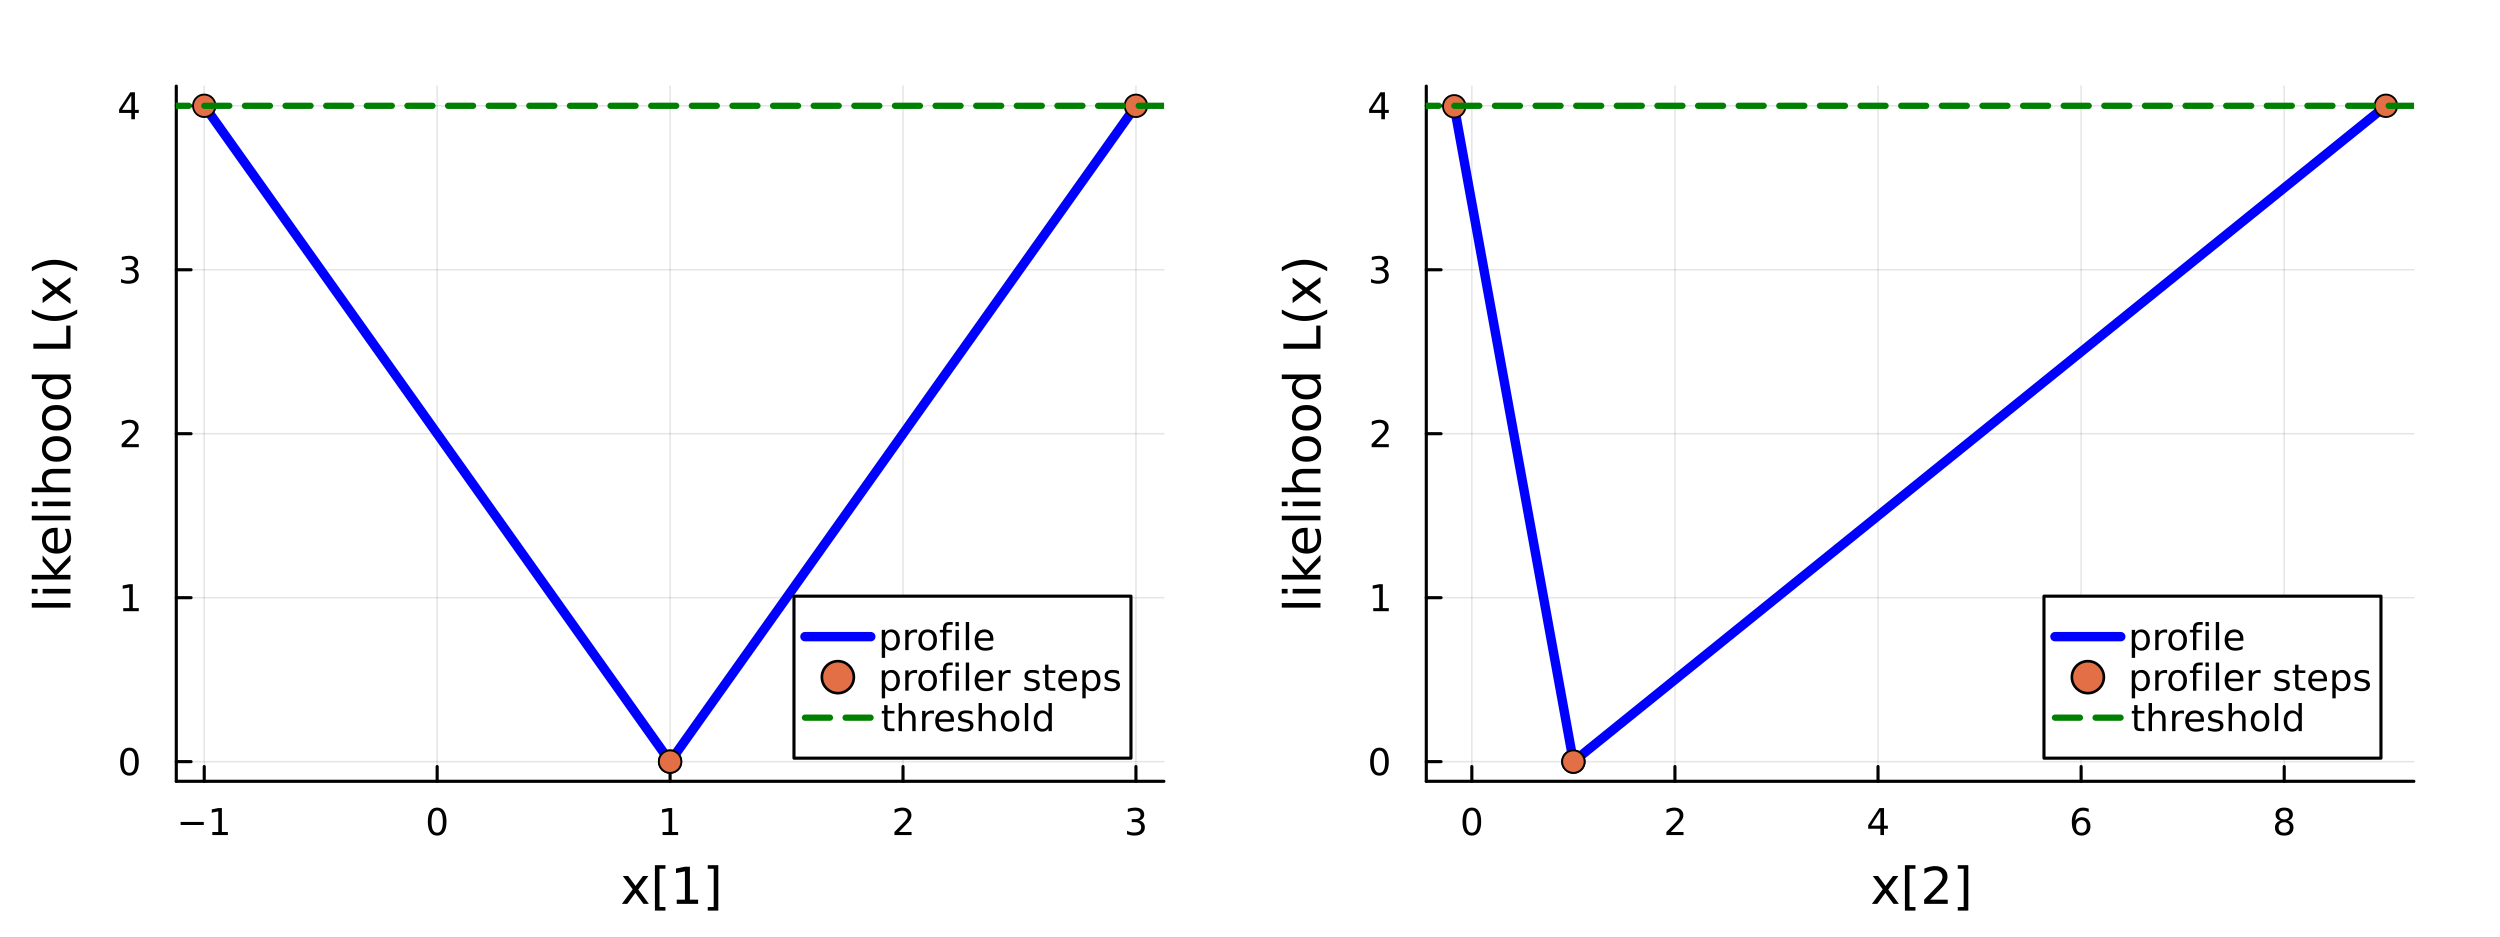 <?xml version="1.0" encoding="utf-8"?>
<svg xmlns="http://www.w3.org/2000/svg" xmlns:xlink="http://www.w3.org/1999/xlink" width="800" height="300" viewBox="0 0 3200 1200">
<rect x="0" y="0" width="3200" height="1200" fill="#333333" stroke="none"/>
<defs>
  <clipPath id="clip860">
    <rect x="0" y="0" width="3200" height="1200"/>
  </clipPath>
</defs>
<path clip-path="url(#clip860)" d="M0 1200 L3200 1200 L3200 0 L0 0  Z" fill="#ffffff" fill-rule="evenodd" fill-opacity="1"/>
<defs>
  <clipPath id="clip861">
    <rect x="640" y="0" width="2241" height="1200"/>
  </clipPath>
</defs>
<path clip-path="url(#clip860)" d="M225.647 1000.1 L1489.76 1000.1 L1489.76 110.236 L225.647 110.236  Z" fill="#ffffff" fill-rule="evenodd" fill-opacity="1"/>
<defs>
  <clipPath id="clip862">
    <rect x="225" y="110" width="1265" height="891"/>
  </clipPath>
</defs>
<polyline clip-path="url(#clip862)" style="stroke:#000000; stroke-linecap:round; stroke-linejoin:round; stroke-width:2; stroke-opacity:0.1; fill:none" points="261.422,1000.1 261.422,110.236 "/>
<polyline clip-path="url(#clip862)" style="stroke:#000000; stroke-linecap:round; stroke-linejoin:round; stroke-width:2; stroke-opacity:0.1; fill:none" points="559.567,1000.1 559.567,110.236 "/>
<polyline clip-path="url(#clip862)" style="stroke:#000000; stroke-linecap:round; stroke-linejoin:round; stroke-width:2; stroke-opacity:0.1; fill:none" points="857.712,1000.1 857.712,110.236 "/>
<polyline clip-path="url(#clip862)" style="stroke:#000000; stroke-linecap:round; stroke-linejoin:round; stroke-width:2; stroke-opacity:0.1; fill:none" points="1155.86,1000.1 1155.86,110.236 "/>
<polyline clip-path="url(#clip862)" style="stroke:#000000; stroke-linecap:round; stroke-linejoin:round; stroke-width:2; stroke-opacity:0.1; fill:none" points="1454,1000.1 1454,110.236 "/>
<polyline clip-path="url(#clip862)" style="stroke:#000000; stroke-linecap:round; stroke-linejoin:round; stroke-width:2; stroke-opacity:0.1; fill:none" points="225.647,974.913 1489.76,974.913 "/>
<polyline clip-path="url(#clip862)" style="stroke:#000000; stroke-linecap:round; stroke-linejoin:round; stroke-width:2; stroke-opacity:0.1; fill:none" points="225.647,765.04 1489.76,765.04 "/>
<polyline clip-path="url(#clip862)" style="stroke:#000000; stroke-linecap:round; stroke-linejoin:round; stroke-width:2; stroke-opacity:0.1; fill:none" points="225.647,555.167 1489.76,555.167 "/>
<polyline clip-path="url(#clip862)" style="stroke:#000000; stroke-linecap:round; stroke-linejoin:round; stroke-width:2; stroke-opacity:0.1; fill:none" points="225.647,345.294 1489.76,345.294 "/>
<polyline clip-path="url(#clip862)" style="stroke:#000000; stroke-linecap:round; stroke-linejoin:round; stroke-width:2; stroke-opacity:0.1; fill:none" points="225.647,135.421 1489.76,135.421 "/>
<polyline clip-path="url(#clip860)" style="stroke:#000000; stroke-linecap:round; stroke-linejoin:round; stroke-width:4; stroke-opacity:1; fill:none" points="225.647,1000.1 1489.76,1000.1 "/>
<polyline clip-path="url(#clip860)" style="stroke:#000000; stroke-linecap:round; stroke-linejoin:round; stroke-width:4; stroke-opacity:1; fill:none" points="261.422,1000.1 261.422,981.2 "/>
<polyline clip-path="url(#clip860)" style="stroke:#000000; stroke-linecap:round; stroke-linejoin:round; stroke-width:4; stroke-opacity:1; fill:none" points="559.567,1000.1 559.567,981.2 "/>
<polyline clip-path="url(#clip860)" style="stroke:#000000; stroke-linecap:round; stroke-linejoin:round; stroke-width:4; stroke-opacity:1; fill:none" points="857.712,1000.1 857.712,981.2 "/>
<polyline clip-path="url(#clip860)" style="stroke:#000000; stroke-linecap:round; stroke-linejoin:round; stroke-width:4; stroke-opacity:1; fill:none" points="1155.86,1000.1 1155.86,981.2 "/>
<polyline clip-path="url(#clip860)" style="stroke:#000000; stroke-linecap:round; stroke-linejoin:round; stroke-width:4; stroke-opacity:1; fill:none" points="1454,1000.1 1454,981.2 "/>
<path clip-path="url(#clip860)" d="M231.179 1052.07 L260.855 1052.07 L260.855 1056 L231.179 1056 L231.179 1052.07 Z" fill="#000000" fill-rule="nonzero" fill-opacity="1" /><path clip-path="url(#clip860)" d="M271.758 1064.96 L279.396 1064.96 L279.396 1038.6 L271.086 1040.26 L271.086 1036 L279.35 1034.34 L284.026 1034.34 L284.026 1064.96 L291.665 1064.96 L291.665 1068.9 L271.758 1068.9 L271.758 1064.96 Z" fill="#000000" fill-rule="nonzero" fill-opacity="1" /><path clip-path="url(#clip860)" d="M559.567 1037.42 Q555.956 1037.42 554.127 1040.98 Q552.321 1044.52 552.321 1051.65 Q552.321 1058.76 554.127 1062.32 Q555.956 1065.87 559.567 1065.87 Q563.201 1065.87 565.007 1062.32 Q566.835 1058.76 566.835 1051.65 Q566.835 1044.52 565.007 1040.98 Q563.201 1037.42 559.567 1037.42 M559.567 1033.71 Q565.377 1033.71 568.432 1038.32 Q571.511 1042.9 571.511 1051.65 Q571.511 1060.38 568.432 1064.99 Q565.377 1069.57 559.567 1069.57 Q553.757 1069.57 550.678 1064.99 Q547.622 1060.38 547.622 1051.65 Q547.622 1042.9 550.678 1038.32 Q553.757 1033.71 559.567 1033.71 Z" fill="#000000" fill-rule="nonzero" fill-opacity="1" /><path clip-path="url(#clip860)" d="M848.094 1064.96 L855.732 1064.96 L855.732 1038.6 L847.422 1040.26 L847.422 1036 L855.686 1034.34 L860.362 1034.34 L860.362 1064.96 L868.001 1064.96 L868.001 1068.9 L848.094 1068.9 L848.094 1064.96 Z" fill="#000000" fill-rule="nonzero" fill-opacity="1" /><path clip-path="url(#clip860)" d="M1150.51 1064.96 L1166.83 1064.96 L1166.83 1068.9 L1144.88 1068.9 L1144.88 1064.96 Q1147.55 1062.21 1152.13 1057.58 Q1156.74 1052.93 1157.92 1051.58 Q1160.16 1049.06 1161.04 1047.32 Q1161.94 1045.56 1161.94 1043.87 Q1161.94 1041.12 1160 1039.38 Q1158.08 1037.65 1154.98 1037.65 Q1152.78 1037.65 1150.32 1038.41 Q1147.89 1039.18 1145.12 1040.73 L1145.12 1036 Q1147.94 1034.87 1150.39 1034.29 Q1152.85 1033.71 1154.88 1033.71 Q1160.25 1033.71 1163.45 1036.4 Q1166.64 1039.08 1166.64 1043.57 Q1166.64 1045.7 1165.83 1047.62 Q1165.05 1049.52 1162.94 1052.12 Q1162.36 1052.79 1159.26 1056 Q1156.16 1059.2 1150.51 1064.96 Z" fill="#000000" fill-rule="nonzero" fill-opacity="1" /><path clip-path="url(#clip860)" d="M1458.25 1050.26 Q1461.61 1050.98 1463.48 1053.25 Q1465.38 1055.52 1465.38 1058.85 Q1465.38 1063.97 1461.86 1066.77 Q1458.34 1069.57 1451.86 1069.57 Q1449.68 1069.57 1447.37 1069.13 Q1445.08 1068.71 1442.62 1067.86 L1442.62 1063.34 Q1444.57 1064.48 1446.88 1065.06 Q1449.2 1065.63 1451.72 1065.63 Q1456.12 1065.63 1458.41 1063.9 Q1460.73 1062.16 1460.73 1058.85 Q1460.73 1055.8 1458.57 1054.08 Q1456.44 1052.35 1452.62 1052.35 L1448.6 1052.35 L1448.6 1048.5 L1452.81 1048.5 Q1456.26 1048.5 1458.09 1047.14 Q1459.92 1045.75 1459.92 1043.16 Q1459.92 1040.5 1458.02 1039.08 Q1456.14 1037.65 1452.62 1037.65 Q1450.7 1037.65 1448.5 1038.06 Q1446.3 1038.48 1443.67 1039.36 L1443.67 1035.19 Q1446.33 1034.45 1448.64 1034.08 Q1450.98 1033.71 1453.04 1033.71 Q1458.36 1033.71 1461.47 1036.14 Q1464.57 1038.55 1464.57 1042.67 Q1464.57 1045.54 1462.92 1047.53 Q1461.28 1049.5 1458.25 1050.26 Z" fill="#000000" fill-rule="nonzero" fill-opacity="1" /><path clip-path="url(#clip860)" d="M829.887 1121.31 L816.997 1138.66 L830.556 1156.96 L823.649 1156.96 L813.273 1142.96 L802.897 1156.96 L795.99 1156.96 L809.835 1138.31 L797.168 1121.31 L804.074 1121.31 L813.528 1134.01 L822.981 1121.31 L829.887 1121.31 Z" fill="#000000" fill-rule="nonzero" fill-opacity="1" /><path clip-path="url(#clip860)" d="M838.29 1107.44 L851.785 1107.44 L851.785 1111.99 L844.147 1111.99 L844.147 1161 L851.785 1161 L851.785 1165.56 L838.29 1165.56 L838.29 1107.44 Z" fill="#000000" fill-rule="nonzero" fill-opacity="1" /><path clip-path="url(#clip860)" d="M866.204 1151.55 L876.707 1151.55 L876.707 1115.3 L865.281 1117.59 L865.281 1111.73 L876.644 1109.44 L883.073 1109.44 L883.073 1151.55 L893.576 1151.55 L893.576 1156.96 L866.204 1156.96 L866.204 1151.55 Z" fill="#000000" fill-rule="nonzero" fill-opacity="1" /><path clip-path="url(#clip860)" d="M919.421 1107.44 L919.421 1165.56 L905.926 1165.56 L905.926 1161 L913.533 1161 L913.533 1111.99 L905.926 1111.99 L905.926 1107.44 L919.421 1107.44 Z" fill="#000000" fill-rule="nonzero" fill-opacity="1" /><polyline clip-path="url(#clip860)" style="stroke:#000000; stroke-linecap:round; stroke-linejoin:round; stroke-width:4; stroke-opacity:1; fill:none" points="225.647,1000.1 225.647,110.236 "/>
<polyline clip-path="url(#clip860)" style="stroke:#000000; stroke-linecap:round; stroke-linejoin:round; stroke-width:4; stroke-opacity:1; fill:none" points="225.647,974.913 244.545,974.913 "/>
<polyline clip-path="url(#clip860)" style="stroke:#000000; stroke-linecap:round; stroke-linejoin:round; stroke-width:4; stroke-opacity:1; fill:none" points="225.647,765.04 244.545,765.04 "/>
<polyline clip-path="url(#clip860)" style="stroke:#000000; stroke-linecap:round; stroke-linejoin:round; stroke-width:4; stroke-opacity:1; fill:none" points="225.647,555.167 244.545,555.167 "/>
<polyline clip-path="url(#clip860)" style="stroke:#000000; stroke-linecap:round; stroke-linejoin:round; stroke-width:4; stroke-opacity:1; fill:none" points="225.647,345.294 244.545,345.294 "/>
<polyline clip-path="url(#clip860)" style="stroke:#000000; stroke-linecap:round; stroke-linejoin:round; stroke-width:4; stroke-opacity:1; fill:none" points="225.647,135.421 244.545,135.421 "/>
<path clip-path="url(#clip860)" d="M165.703 960.712 Q162.092 960.712 160.263 964.276 Q158.458 967.818 158.458 974.948 Q158.458 982.054 160.263 985.619 Q162.092 989.161 165.703 989.161 Q169.337 989.161 171.143 985.619 Q172.971 982.054 172.971 974.948 Q172.971 967.818 171.143 964.276 Q169.337 960.712 165.703 960.712 M165.703 957.008 Q171.513 957.008 174.569 961.614 Q177.647 966.198 177.647 974.948 Q177.647 983.674 174.569 988.281 Q171.513 992.864 165.703 992.864 Q159.893 992.864 156.814 988.281 Q153.759 983.674 153.759 974.948 Q153.759 966.198 156.814 961.614 Q159.893 957.008 165.703 957.008 Z" fill="#000000" fill-rule="nonzero" fill-opacity="1" /><path clip-path="url(#clip860)" d="M157.74 778.385 L165.379 778.385 L165.379 752.019 L157.069 753.686 L157.069 749.427 L165.333 747.76 L170.008 747.76 L170.008 778.385 L177.647 778.385 L177.647 782.32 L157.74 782.32 L157.74 778.385 Z" fill="#000000" fill-rule="nonzero" fill-opacity="1" /><path clip-path="url(#clip860)" d="M161.328 568.512 L177.647 568.512 L177.647 572.447 L155.703 572.447 L155.703 568.512 Q158.365 565.757 162.948 561.128 Q167.555 556.475 168.735 555.132 Q170.981 552.609 171.86 550.873 Q172.763 549.114 172.763 547.424 Q172.763 544.669 170.819 542.933 Q168.897 541.197 165.796 541.197 Q163.596 541.197 161.143 541.961 Q158.712 542.725 155.934 544.276 L155.934 539.554 Q158.759 538.419 161.212 537.841 Q163.666 537.262 165.703 537.262 Q171.073 537.262 174.268 539.947 Q177.462 542.632 177.462 547.123 Q177.462 549.253 176.652 551.174 Q175.865 553.072 173.758 555.665 Q173.18 556.336 170.078 559.554 Q166.976 562.748 161.328 568.512 Z" fill="#000000" fill-rule="nonzero" fill-opacity="1" /><path clip-path="url(#clip860)" d="M170.518 343.94 Q173.874 344.657 175.749 346.926 Q177.647 349.194 177.647 352.528 Q177.647 357.643 174.129 360.444 Q170.61 363.245 164.129 363.245 Q161.953 363.245 159.638 362.805 Q157.347 362.389 154.893 361.532 L154.893 357.018 Q156.837 358.153 159.152 358.731 Q161.467 359.31 163.99 359.31 Q168.388 359.31 170.68 357.574 Q172.995 355.838 172.995 352.528 Q172.995 349.472 170.842 347.759 Q168.712 346.023 164.893 346.023 L160.865 346.023 L160.865 342.181 L165.078 342.181 Q168.527 342.181 170.356 340.815 Q172.184 339.426 172.184 336.833 Q172.184 334.171 170.286 332.759 Q168.411 331.324 164.893 331.324 Q162.971 331.324 160.772 331.741 Q158.573 332.157 155.934 333.037 L155.934 328.87 Q158.597 328.13 160.911 327.759 Q163.249 327.389 165.309 327.389 Q170.633 327.389 173.735 329.82 Q176.837 332.227 176.837 336.347 Q176.837 339.218 175.194 341.208 Q173.55 343.176 170.518 343.94 Z" fill="#000000" fill-rule="nonzero" fill-opacity="1" /><path clip-path="url(#clip860)" d="M168.064 122.215 L156.259 140.664 L168.064 140.664 L168.064 122.215 M166.837 118.141 L172.717 118.141 L172.717 140.664 L177.647 140.664 L177.647 144.553 L172.717 144.553 L172.717 152.701 L168.064 152.701 L168.064 144.553 L152.462 144.553 L152.462 140.039 L166.837 118.141 Z" fill="#000000" fill-rule="nonzero" fill-opacity="1" /><path clip-path="url(#clip860)" d="M40.681 777.744 L40.681 771.887 L90.206 771.887 L90.206 777.744 L40.681 777.744 Z" fill="#000000" fill-rule="nonzero" fill-opacity="1" /><path clip-path="url(#clip860)" d="M54.558 759.633 L54.558 753.777 L90.206 753.777 L90.206 759.633 L54.558 759.633 M40.681 759.633 L40.681 753.777 L48.097 753.777 L48.097 759.633 L40.681 759.633 Z" fill="#000000" fill-rule="nonzero" fill-opacity="1" /><path clip-path="url(#clip860)" d="M40.681 741.746 L40.681 735.858 L69.931 735.858 L54.558 718.384 L54.558 710.904 L71.237 729.81 L90.206 710.108 L90.206 717.747 L72.796 735.858 L90.206 735.858 L90.206 741.746 L40.681 741.746 Z" fill="#000000" fill-rule="nonzero" fill-opacity="1" /><path clip-path="url(#clip860)" d="M70.918 675.606 L73.783 675.606 L73.783 702.533 Q79.83 702.151 83.013 698.905 Q86.164 695.626 86.164 689.802 Q86.164 686.428 85.337 683.277 Q84.509 680.094 82.854 676.975 L88.392 676.975 Q89.729 680.126 90.429 683.436 Q91.129 686.746 91.129 690.152 Q91.129 698.682 86.164 703.679 Q81.199 708.644 72.732 708.644 Q63.98 708.644 58.855 703.934 Q53.699 699.191 53.699 691.17 Q53.699 683.977 58.346 679.808 Q62.961 675.606 70.918 675.606 M69.2 681.463 Q64.393 681.526 61.529 684.168 Q58.664 686.778 58.664 691.107 Q58.664 696.008 61.433 698.968 Q64.202 701.897 69.231 702.342 L69.2 681.463 Z" fill="#000000" fill-rule="nonzero" fill-opacity="1" /><path clip-path="url(#clip860)" d="M40.681 665.994 L40.681 660.137 L90.206 660.137 L90.206 665.994 L40.681 665.994 Z" fill="#000000" fill-rule="nonzero" fill-opacity="1" /><path clip-path="url(#clip860)" d="M54.558 647.883 L54.558 642.027 L90.206 642.027 L90.206 647.883 L54.558 647.883 M40.681 647.883 L40.681 642.027 L48.097 642.027 L48.097 647.883 L40.681 647.883 Z" fill="#000000" fill-rule="nonzero" fill-opacity="1" /><path clip-path="url(#clip860)" d="M68.69 600.141 L90.206 600.141 L90.206 605.997 L68.881 605.997 Q63.82 605.997 61.306 607.971 Q58.791 609.944 58.791 613.891 Q58.791 618.633 61.815 621.37 Q64.839 624.108 70.059 624.108 L90.206 624.108 L90.206 629.996 L40.681 629.996 L40.681 624.108 L60.096 624.108 Q56.882 622.007 55.29 619.174 Q53.699 616.31 53.699 612.586 Q53.699 606.443 57.518 603.292 Q61.306 600.141 68.69 600.141 Z" fill="#000000" fill-rule="nonzero" fill-opacity="1" /><path clip-path="url(#clip860)" d="M58.664 574.646 Q58.664 579.357 62.356 582.094 Q66.017 584.831 72.414 584.831 Q78.812 584.831 82.504 582.126 Q86.164 579.388 86.164 574.646 Q86.164 569.967 82.472 567.23 Q78.78 564.493 72.414 564.493 Q66.08 564.493 62.388 567.23 Q58.664 569.967 58.664 574.646 M53.699 574.646 Q53.699 567.007 58.664 562.647 Q63.63 558.286 72.414 558.286 Q81.167 558.286 86.164 562.647 Q91.129 567.007 91.129 574.646 Q91.129 582.317 86.164 586.677 Q81.167 591.006 72.414 591.006 Q63.63 591.006 58.664 586.677 Q53.699 582.317 53.699 574.646 Z" fill="#000000" fill-rule="nonzero" fill-opacity="1" /><path clip-path="url(#clip860)" d="M58.664 534.765 Q58.664 539.476 62.356 542.213 Q66.017 544.95 72.414 544.95 Q78.812 544.95 82.504 542.245 Q86.164 539.507 86.164 534.765 Q86.164 530.086 82.472 527.349 Q78.78 524.612 72.414 524.612 Q66.08 524.612 62.388 527.349 Q58.664 530.086 58.664 534.765 M53.699 534.765 Q53.699 527.126 58.664 522.766 Q63.63 518.405 72.414 518.405 Q81.167 518.405 86.164 522.766 Q91.129 527.126 91.129 534.765 Q91.129 542.436 86.164 546.796 Q81.167 551.125 72.414 551.125 Q63.63 551.125 58.664 546.796 Q53.699 542.436 53.699 534.765 Z" fill="#000000" fill-rule="nonzero" fill-opacity="1" /><path clip-path="url(#clip860)" d="M59.969 485.24 L40.681 485.24 L40.681 479.383 L90.206 479.383 L90.206 485.24 L84.859 485.24 Q88.042 487.086 89.602 489.918 Q91.129 492.719 91.129 496.666 Q91.129 503.127 85.973 507.201 Q80.817 511.244 72.414 511.244 Q64.011 511.244 58.855 507.201 Q53.699 503.127 53.699 496.666 Q53.699 492.719 55.259 489.918 Q56.786 487.086 59.969 485.24 M72.414 505.196 Q78.875 505.196 82.567 502.554 Q86.228 499.881 86.228 495.234 Q86.228 490.587 82.567 487.913 Q78.875 485.24 72.414 485.24 Q65.953 485.24 62.293 487.913 Q58.601 490.587 58.601 495.234 Q58.601 499.881 62.293 502.554 Q65.953 505.196 72.414 505.196 Z" fill="#000000" fill-rule="nonzero" fill-opacity="1" /><path clip-path="url(#clip860)" d="M42.686 446.345 L42.686 439.916 L84.795 439.916 L84.795 416.777 L90.206 416.777 L90.206 446.345 L42.686 446.345 Z" fill="#000000" fill-rule="nonzero" fill-opacity="1" /><path clip-path="url(#clip860)" d="M40.745 396.215 Q48.065 400.48 55.227 402.549 Q62.388 404.618 69.74 404.618 Q77.093 404.618 84.318 402.549 Q91.511 400.448 98.8 396.215 L98.8 401.308 Q91.32 406.082 84.095 408.469 Q76.87 410.825 69.74 410.825 Q62.643 410.825 55.45 408.469 Q48.256 406.114 40.745 401.308 L40.745 396.215 Z" fill="#000000" fill-rule="nonzero" fill-opacity="1" /><path clip-path="url(#clip860)" d="M54.558 355.22 L71.905 368.111 L90.206 354.552 L90.206 361.459 L76.202 371.835 L90.206 382.211 L90.206 389.118 L71.555 375.272 L54.558 387.94 L54.558 381.033 L67.258 371.58 L54.558 362.127 L54.558 355.22 Z" fill="#000000" fill-rule="nonzero" fill-opacity="1" /><path clip-path="url(#clip860)" d="M40.745 347.199 L40.745 342.107 Q48.256 337.332 55.45 334.977 Q62.643 332.59 69.74 332.59 Q76.87 332.59 84.095 334.977 Q91.32 337.332 98.8 342.107 L98.8 347.199 Q91.511 342.966 84.318 340.897 Q77.093 338.797 69.74 338.797 Q62.388 338.797 55.227 340.897 Q48.065 342.966 40.745 347.199 Z" fill="#000000" fill-rule="nonzero" fill-opacity="1" /><polyline clip-path="url(#clip862)" style="stroke:#0000ff; stroke-linecap:round; stroke-linejoin:round; stroke-width:12; stroke-opacity:1; fill:none" points="261.424,135.427 857.712,974.913 1453.99,135.458 "/>
<circle clip-path="url(#clip862)" cx="261.424" cy="135.427" r="14.4" fill="#e26f46" fill-rule="evenodd" fill-opacity="1" stroke="#000000" stroke-opacity="1" stroke-width="2.4"/>
<circle clip-path="url(#clip862)" cx="857.712" cy="974.913" r="14.4" fill="#e26f46" fill-rule="evenodd" fill-opacity="1" stroke="#000000" stroke-opacity="1" stroke-width="2.4"/>
<circle clip-path="url(#clip862)" cx="857.712" cy="974.913" r="14.4" fill="#e26f46" fill-rule="evenodd" fill-opacity="1" stroke="#000000" stroke-opacity="1" stroke-width="2.4"/>
<circle clip-path="url(#clip862)" cx="1453.99" cy="135.458" r="14.4" fill="#e26f46" fill-rule="evenodd" fill-opacity="1" stroke="#000000" stroke-opacity="1" stroke-width="2.4"/>
<polyline clip-path="url(#clip862)" style="stroke:#008000; stroke-linecap:round; stroke-linejoin:round; stroke-width:8; stroke-opacity:1; fill:none" stroke-dasharray="32, 20" points="-1038.47,135.421 2753.88,135.421 "/>
<path clip-path="url(#clip860)" d="M1016.29 970.436 L1447.63 970.436 L1447.63 763.076 L1016.29 763.076  Z" fill="#ffffff" fill-rule="evenodd" fill-opacity="1"/>
<polyline clip-path="url(#clip860)" style="stroke:#000000; stroke-linecap:round; stroke-linejoin:round; stroke-width:4; stroke-opacity:1; fill:none" points="1016.29,970.436 1447.63,970.436 1447.63,763.076 1016.29,763.076 1016.29,970.436 "/>
<polyline clip-path="url(#clip860)" style="stroke:#0000ff; stroke-linecap:round; stroke-linejoin:round; stroke-width:12; stroke-opacity:1; fill:none" points="1030.33,814.916 1114.61,814.916 "/>
<path clip-path="url(#clip860)" d="M1132.93 828.307 L1132.93 842.057 L1128.65 842.057 L1128.65 806.27 L1132.93 806.27 L1132.93 810.205 Q1134.28 807.89 1136.31 806.779 Q1138.37 805.645 1141.22 805.645 Q1145.94 805.645 1148.88 809.395 Q1151.85 813.145 1151.85 819.256 Q1151.85 825.367 1148.88 829.117 Q1145.94 832.867 1141.22 832.867 Q1138.37 832.867 1136.31 831.756 Q1134.28 830.622 1132.93 828.307 M1147.42 819.256 Q1147.42 814.557 1145.48 811.895 Q1143.56 809.21 1140.18 809.21 Q1136.8 809.21 1134.86 811.895 Q1132.93 814.557 1132.93 819.256 Q1132.93 823.955 1134.86 826.64 Q1136.8 829.302 1140.18 829.302 Q1143.56 829.302 1145.48 826.64 Q1147.42 823.955 1147.42 819.256 Z" fill="#000000" fill-rule="nonzero" fill-opacity="1" /><path clip-path="url(#clip860)" d="M1173.93 810.251 Q1173.21 809.835 1172.36 809.649 Q1171.52 809.441 1170.5 809.441 Q1166.89 809.441 1164.95 811.802 Q1163.03 814.14 1163.03 818.538 L1163.03 832.196 L1158.74 832.196 L1158.74 806.27 L1163.03 806.27 L1163.03 810.298 Q1164.37 807.937 1166.52 806.802 Q1168.67 805.645 1171.75 805.645 Q1172.19 805.645 1172.73 805.714 Q1173.26 805.761 1173.91 805.876 L1173.93 810.251 Z" fill="#000000" fill-rule="nonzero" fill-opacity="1" /><path clip-path="url(#clip860)" d="M1187.4 809.256 Q1183.98 809.256 1181.98 811.941 Q1179.99 814.603 1179.99 819.256 Q1179.99 823.909 1181.96 826.594 Q1183.95 829.256 1187.4 829.256 Q1190.8 829.256 1192.8 826.571 Q1194.79 823.886 1194.79 819.256 Q1194.79 814.649 1192.8 811.964 Q1190.8 809.256 1187.4 809.256 M1187.4 805.645 Q1192.96 805.645 1196.13 809.256 Q1199.3 812.867 1199.3 819.256 Q1199.3 825.622 1196.13 829.256 Q1192.96 832.867 1187.4 832.867 Q1181.82 832.867 1178.65 829.256 Q1175.5 825.622 1175.5 819.256 Q1175.5 812.867 1178.65 809.256 Q1181.82 805.645 1187.4 805.645 Z" fill="#000000" fill-rule="nonzero" fill-opacity="1" /><path clip-path="url(#clip860)" d="M1219.48 796.177 L1219.48 799.719 L1215.41 799.719 Q1213.12 799.719 1212.22 800.645 Q1211.34 801.571 1211.34 803.978 L1211.34 806.27 L1218.35 806.27 L1218.35 809.58 L1211.34 809.58 L1211.34 832.196 L1207.05 832.196 L1207.05 809.58 L1202.98 809.58 L1202.98 806.27 L1207.05 806.27 L1207.05 804.464 Q1207.05 800.136 1209.07 798.168 Q1211.08 796.177 1215.46 796.177 L1219.48 796.177 Z" fill="#000000" fill-rule="nonzero" fill-opacity="1" /><path clip-path="url(#clip860)" d="M1223.05 806.27 L1227.31 806.27 L1227.31 832.196 L1223.05 832.196 L1223.05 806.27 M1223.05 796.177 L1227.31 796.177 L1227.31 801.571 L1223.05 801.571 L1223.05 796.177 Z" fill="#000000" fill-rule="nonzero" fill-opacity="1" /><path clip-path="url(#clip860)" d="M1236.22 796.177 L1240.48 796.177 L1240.48 832.196 L1236.22 832.196 L1236.22 796.177 Z" fill="#000000" fill-rule="nonzero" fill-opacity="1" /><path clip-path="url(#clip860)" d="M1271.57 818.168 L1271.57 820.251 L1251.98 820.251 Q1252.26 824.649 1254.62 826.964 Q1257.01 829.256 1261.24 829.256 Q1263.7 829.256 1265.99 828.654 Q1268.3 828.052 1270.57 826.848 L1270.57 830.876 Q1268.28 831.848 1265.87 832.358 Q1263.47 832.867 1260.99 832.867 Q1254.79 832.867 1251.15 829.256 Q1247.54 825.645 1247.54 819.487 Q1247.54 813.122 1250.97 809.395 Q1254.42 805.645 1260.25 805.645 Q1265.48 805.645 1268.51 809.024 Q1271.57 812.381 1271.57 818.168 M1267.31 816.918 Q1267.26 813.423 1265.34 811.339 Q1263.44 809.256 1260.29 809.256 Q1256.73 809.256 1254.58 811.27 Q1252.45 813.284 1252.12 816.941 L1267.31 816.918 Z" fill="#000000" fill-rule="nonzero" fill-opacity="1" /><circle clip-path="url(#clip860)" cx="1072.47" cy="866.756" r="20.48" fill="#e26f46" fill-rule="evenodd" fill-opacity="1" stroke="#000000" stroke-opacity="1" stroke-width="3.413"/>
<path clip-path="url(#clip860)" d="M1132.93 880.147 L1132.93 893.897 L1128.65 893.897 L1128.65 858.11 L1132.93 858.11 L1132.93 862.045 Q1134.28 859.73 1136.31 858.619 Q1138.37 857.485 1141.22 857.485 Q1145.94 857.485 1148.88 861.235 Q1151.85 864.985 1151.85 871.096 Q1151.85 877.207 1148.88 880.957 Q1145.94 884.707 1141.22 884.707 Q1138.37 884.707 1136.31 883.596 Q1134.28 882.462 1132.93 880.147 M1147.42 871.096 Q1147.42 866.397 1145.48 863.735 Q1143.56 861.05 1140.18 861.05 Q1136.8 861.05 1134.86 863.735 Q1132.93 866.397 1132.93 871.096 Q1132.93 875.795 1134.86 878.48 Q1136.8 881.142 1140.18 881.142 Q1143.56 881.142 1145.48 878.48 Q1147.42 875.795 1147.42 871.096 Z" fill="#000000" fill-rule="nonzero" fill-opacity="1" /><path clip-path="url(#clip860)" d="M1173.93 862.091 Q1173.21 861.675 1172.36 861.489 Q1171.52 861.281 1170.5 861.281 Q1166.89 861.281 1164.95 863.642 Q1163.03 865.98 1163.03 870.378 L1163.03 884.036 L1158.74 884.036 L1158.74 858.11 L1163.03 858.11 L1163.03 862.138 Q1164.37 859.777 1166.52 858.642 Q1168.67 857.485 1171.75 857.485 Q1172.19 857.485 1172.73 857.554 Q1173.26 857.601 1173.91 857.716 L1173.93 862.091 Z" fill="#000000" fill-rule="nonzero" fill-opacity="1" /><path clip-path="url(#clip860)" d="M1187.4 861.096 Q1183.98 861.096 1181.98 863.781 Q1179.99 866.443 1179.99 871.096 Q1179.99 875.749 1181.96 878.434 Q1183.95 881.096 1187.4 881.096 Q1190.8 881.096 1192.8 878.411 Q1194.79 875.726 1194.79 871.096 Q1194.79 866.489 1192.8 863.804 Q1190.8 861.096 1187.4 861.096 M1187.4 857.485 Q1192.96 857.485 1196.13 861.096 Q1199.3 864.707 1199.3 871.096 Q1199.3 877.462 1196.13 881.096 Q1192.96 884.707 1187.4 884.707 Q1181.82 884.707 1178.65 881.096 Q1175.5 877.462 1175.5 871.096 Q1175.5 864.707 1178.65 861.096 Q1181.82 857.485 1187.4 857.485 Z" fill="#000000" fill-rule="nonzero" fill-opacity="1" /><path clip-path="url(#clip860)" d="M1219.48 848.017 L1219.48 851.559 L1215.41 851.559 Q1213.12 851.559 1212.22 852.485 Q1211.34 853.411 1211.34 855.818 L1211.34 858.11 L1218.35 858.11 L1218.35 861.42 L1211.34 861.42 L1211.34 884.036 L1207.05 884.036 L1207.05 861.42 L1202.98 861.42 L1202.98 858.11 L1207.05 858.11 L1207.05 856.304 Q1207.05 851.976 1209.07 850.008 Q1211.08 848.017 1215.46 848.017 L1219.48 848.017 Z" fill="#000000" fill-rule="nonzero" fill-opacity="1" /><path clip-path="url(#clip860)" d="M1223.05 858.11 L1227.31 858.11 L1227.31 884.036 L1223.05 884.036 L1223.05 858.11 M1223.05 848.017 L1227.31 848.017 L1227.31 853.411 L1223.05 853.411 L1223.05 848.017 Z" fill="#000000" fill-rule="nonzero" fill-opacity="1" /><path clip-path="url(#clip860)" d="M1236.22 848.017 L1240.48 848.017 L1240.48 884.036 L1236.22 884.036 L1236.22 848.017 Z" fill="#000000" fill-rule="nonzero" fill-opacity="1" /><path clip-path="url(#clip860)" d="M1271.57 870.008 L1271.57 872.091 L1251.98 872.091 Q1252.26 876.489 1254.62 878.804 Q1257.01 881.096 1261.24 881.096 Q1263.7 881.096 1265.99 880.494 Q1268.3 879.892 1270.57 878.688 L1270.57 882.716 Q1268.28 883.688 1265.87 884.198 Q1263.47 884.707 1260.99 884.707 Q1254.79 884.707 1251.15 881.096 Q1247.54 877.485 1247.54 871.327 Q1247.54 864.962 1250.97 861.235 Q1254.42 857.485 1260.25 857.485 Q1265.48 857.485 1268.51 860.864 Q1271.57 864.221 1271.57 870.008 M1267.31 868.758 Q1267.26 865.263 1265.34 863.179 Q1263.44 861.096 1260.29 861.096 Q1256.73 861.096 1254.58 863.11 Q1252.45 865.124 1252.12 868.781 L1267.31 868.758 Z" fill="#000000" fill-rule="nonzero" fill-opacity="1" /><path clip-path="url(#clip860)" d="M1293.58 862.091 Q1292.86 861.675 1292.01 861.489 Q1291.17 861.281 1290.16 861.281 Q1286.54 861.281 1284.6 863.642 Q1282.68 865.98 1282.68 870.378 L1282.68 884.036 L1278.4 884.036 L1278.4 858.11 L1282.68 858.11 L1282.68 862.138 Q1284.02 859.777 1286.17 858.642 Q1288.33 857.485 1291.41 857.485 Q1291.85 857.485 1292.38 857.554 Q1292.91 857.601 1293.56 857.716 L1293.58 862.091 Z" fill="#000000" fill-rule="nonzero" fill-opacity="1" /><path clip-path="url(#clip860)" d="M1329.65 858.874 L1329.65 862.902 Q1327.84 861.976 1325.9 861.513 Q1323.95 861.05 1321.87 861.05 Q1318.7 861.05 1317.1 862.022 Q1315.53 862.994 1315.53 864.939 Q1315.53 866.42 1316.66 867.276 Q1317.79 868.11 1321.22 868.874 L1322.68 869.198 Q1327.22 870.17 1329.11 871.952 Q1331.04 873.712 1331.04 876.883 Q1331.04 880.494 1328.16 882.6 Q1325.32 884.707 1320.32 884.707 Q1318.23 884.707 1315.97 884.29 Q1313.72 883.897 1311.22 883.087 L1311.22 878.688 Q1313.58 879.915 1315.87 880.54 Q1318.16 881.142 1320.41 881.142 Q1323.42 881.142 1325.04 880.124 Q1326.66 879.082 1326.66 877.207 Q1326.66 875.471 1325.48 874.545 Q1324.32 873.619 1320.36 872.763 L1318.88 872.415 Q1314.92 871.582 1313.16 869.869 Q1311.41 868.133 1311.41 865.124 Q1311.41 861.466 1314 859.476 Q1316.59 857.485 1321.36 857.485 Q1323.72 857.485 1325.8 857.832 Q1327.89 858.179 1329.65 858.874 Z" fill="#000000" fill-rule="nonzero" fill-opacity="1" /><path clip-path="url(#clip860)" d="M1342.03 850.749 L1342.03 858.11 L1350.8 858.11 L1350.8 861.42 L1342.03 861.42 L1342.03 875.494 Q1342.03 878.665 1342.89 879.568 Q1343.77 880.471 1346.43 880.471 L1350.8 880.471 L1350.8 884.036 L1346.43 884.036 Q1341.5 884.036 1339.62 882.207 Q1337.75 880.355 1337.75 875.494 L1337.75 861.42 L1334.62 861.42 L1334.62 858.11 L1337.75 858.11 L1337.75 850.749 L1342.03 850.749 Z" fill="#000000" fill-rule="nonzero" fill-opacity="1" /><path clip-path="url(#clip860)" d="M1378.58 870.008 L1378.58 872.091 L1359 872.091 Q1359.28 876.489 1361.64 878.804 Q1364.02 881.096 1368.26 881.096 Q1370.71 881.096 1373 880.494 Q1375.32 879.892 1377.59 878.688 L1377.59 882.716 Q1375.29 883.688 1372.89 884.198 Q1370.48 884.707 1368 884.707 Q1361.8 884.707 1358.16 881.096 Q1354.55 877.485 1354.55 871.327 Q1354.55 864.962 1357.98 861.235 Q1361.43 857.485 1367.26 857.485 Q1372.49 857.485 1375.53 860.864 Q1378.58 864.221 1378.58 870.008 M1374.32 868.758 Q1374.28 865.263 1372.35 863.179 Q1370.46 861.096 1367.31 861.096 Q1363.74 861.096 1361.59 863.11 Q1359.46 865.124 1359.14 868.781 L1374.32 868.758 Z" fill="#000000" fill-rule="nonzero" fill-opacity="1" /><path clip-path="url(#clip860)" d="M1389.69 880.147 L1389.69 893.897 L1385.41 893.897 L1385.41 858.11 L1389.69 858.11 L1389.69 862.045 Q1391.03 859.73 1393.07 858.619 Q1395.13 857.485 1397.98 857.485 Q1402.7 857.485 1405.64 861.235 Q1408.6 864.985 1408.6 871.096 Q1408.6 877.207 1405.64 880.957 Q1402.7 884.707 1397.98 884.707 Q1395.13 884.707 1393.07 883.596 Q1391.03 882.462 1389.69 880.147 M1404.18 871.096 Q1404.18 866.397 1402.24 863.735 Q1400.32 861.05 1396.94 861.05 Q1393.56 861.05 1391.61 863.735 Q1389.69 866.397 1389.69 871.096 Q1389.69 875.795 1391.61 878.48 Q1393.56 881.142 1396.94 881.142 Q1400.32 881.142 1402.24 878.48 Q1404.18 875.795 1404.18 871.096 Z" fill="#000000" fill-rule="nonzero" fill-opacity="1" /><path clip-path="url(#clip860)" d="M1432.19 858.874 L1432.19 862.902 Q1430.39 861.976 1428.44 861.513 Q1426.5 861.05 1424.41 861.05 Q1421.24 861.05 1419.65 862.022 Q1418.07 862.994 1418.07 864.939 Q1418.07 866.42 1419.21 867.276 Q1420.34 868.11 1423.77 868.874 L1425.22 869.198 Q1429.76 870.17 1431.66 871.952 Q1433.58 873.712 1433.58 876.883 Q1433.58 880.494 1430.71 882.6 Q1427.86 884.707 1422.86 884.707 Q1420.78 884.707 1418.51 884.29 Q1416.27 883.897 1413.77 883.087 L1413.77 878.688 Q1416.13 879.915 1418.42 880.54 Q1420.71 881.142 1422.96 881.142 Q1425.97 881.142 1427.59 880.124 Q1429.21 879.082 1429.21 877.207 Q1429.21 875.471 1428.03 874.545 Q1426.87 873.619 1422.91 872.763 L1421.43 872.415 Q1417.47 871.582 1415.71 869.869 Q1413.95 868.133 1413.95 865.124 Q1413.95 861.466 1416.54 859.476 Q1419.14 857.485 1423.9 857.485 Q1426.27 857.485 1428.35 857.832 Q1430.43 858.179 1432.19 858.874 Z" fill="#000000" fill-rule="nonzero" fill-opacity="1" /><polyline clip-path="url(#clip860)" style="stroke:#008000; stroke-linecap:round; stroke-linejoin:round; stroke-width:8; stroke-opacity:1; fill:none" stroke-dasharray="32, 20" points="1030.33,918.596 1114.61,918.596 "/>
<path clip-path="url(#clip860)" d="M1136.06 902.589 L1136.06 909.95 L1144.83 909.95 L1144.83 913.26 L1136.06 913.26 L1136.06 927.334 Q1136.06 930.505 1136.92 931.408 Q1137.8 932.311 1140.46 932.311 L1144.83 932.311 L1144.83 935.876 L1140.46 935.876 Q1135.53 935.876 1133.65 934.047 Q1131.78 932.195 1131.78 927.334 L1131.78 913.26 L1128.65 913.26 L1128.65 909.95 L1131.78 909.95 L1131.78 902.589 L1136.06 902.589 Z" fill="#000000" fill-rule="nonzero" fill-opacity="1" /><path clip-path="url(#clip860)" d="M1171.99 920.228 L1171.99 935.876 L1167.73 935.876 L1167.73 920.366 Q1167.73 916.686 1166.29 914.857 Q1164.86 913.029 1161.99 913.029 Q1158.54 913.029 1156.55 915.228 Q1154.55 917.427 1154.55 921.223 L1154.55 935.876 L1150.27 935.876 L1150.27 899.857 L1154.55 899.857 L1154.55 913.978 Q1156.08 911.64 1158.14 910.482 Q1160.23 909.325 1162.93 909.325 Q1167.4 909.325 1169.69 912.103 Q1171.99 914.857 1171.99 920.228 Z" fill="#000000" fill-rule="nonzero" fill-opacity="1" /><path clip-path="url(#clip860)" d="M1195.5 913.931 Q1194.79 913.515 1193.93 913.329 Q1193.1 913.121 1192.08 913.121 Q1188.47 913.121 1186.52 915.482 Q1184.6 917.82 1184.6 922.218 L1184.6 935.876 L1180.32 935.876 L1180.32 909.95 L1184.6 909.95 L1184.6 913.978 Q1185.94 911.617 1188.1 910.482 Q1190.25 909.325 1193.33 909.325 Q1193.77 909.325 1194.3 909.394 Q1194.83 909.441 1195.48 909.556 L1195.5 913.931 Z" fill="#000000" fill-rule="nonzero" fill-opacity="1" /><path clip-path="url(#clip860)" d="M1221.11 921.848 L1221.11 923.931 L1201.52 923.931 Q1201.8 928.329 1204.16 930.644 Q1206.55 932.936 1210.78 932.936 Q1213.23 932.936 1215.53 932.334 Q1217.84 931.732 1220.11 930.528 L1220.11 934.556 Q1217.82 935.528 1215.41 936.038 Q1213 936.547 1210.53 936.547 Q1204.32 936.547 1200.69 932.936 Q1197.08 929.325 1197.08 923.167 Q1197.08 916.802 1200.5 913.075 Q1203.95 909.325 1209.79 909.325 Q1215.02 909.325 1218.05 912.704 Q1221.11 916.061 1221.11 921.848 M1216.85 920.598 Q1216.8 917.103 1214.88 915.019 Q1212.98 912.936 1209.83 912.936 Q1206.27 912.936 1204.11 914.95 Q1201.98 916.964 1201.66 920.621 L1216.85 920.598 Z" fill="#000000" fill-rule="nonzero" fill-opacity="1" /><path clip-path="url(#clip860)" d="M1244.62 910.714 L1244.62 914.742 Q1242.82 913.816 1240.87 913.353 Q1238.93 912.89 1236.85 912.89 Q1233.67 912.89 1232.08 913.862 Q1230.5 914.834 1230.5 916.779 Q1230.5 918.26 1231.64 919.116 Q1232.77 919.95 1236.2 920.714 L1237.66 921.038 Q1242.19 922.01 1244.09 923.792 Q1246.01 925.552 1246.01 928.723 Q1246.01 932.334 1243.14 934.44 Q1240.29 936.547 1235.29 936.547 Q1233.21 936.547 1230.94 936.13 Q1228.7 935.737 1226.2 934.927 L1226.2 930.528 Q1228.56 931.755 1230.85 932.38 Q1233.14 932.982 1235.39 932.982 Q1238.4 932.982 1240.02 931.964 Q1241.64 930.922 1241.64 929.047 Q1241.64 927.311 1240.46 926.385 Q1239.3 925.459 1235.34 924.603 L1233.86 924.255 Q1229.9 923.422 1228.14 921.709 Q1226.38 919.973 1226.38 916.964 Q1226.38 913.306 1228.98 911.316 Q1231.57 909.325 1236.34 909.325 Q1238.7 909.325 1240.78 909.672 Q1242.86 910.019 1244.62 910.714 Z" fill="#000000" fill-rule="nonzero" fill-opacity="1" /><path clip-path="url(#clip860)" d="M1274.35 920.228 L1274.35 935.876 L1270.09 935.876 L1270.09 920.366 Q1270.09 916.686 1268.65 914.857 Q1267.22 913.029 1264.35 913.029 Q1260.9 913.029 1258.91 915.228 Q1256.92 917.427 1256.92 921.223 L1256.92 935.876 L1252.63 935.876 L1252.63 899.857 L1256.92 899.857 L1256.92 913.978 Q1258.44 911.64 1260.5 910.482 Q1262.59 909.325 1265.29 909.325 Q1269.76 909.325 1272.05 912.103 Q1274.35 914.857 1274.35 920.228 Z" fill="#000000" fill-rule="nonzero" fill-opacity="1" /><path clip-path="url(#clip860)" d="M1292.89 912.936 Q1289.46 912.936 1287.47 915.621 Q1285.48 918.283 1285.48 922.936 Q1285.48 927.589 1287.45 930.274 Q1289.44 932.936 1292.89 932.936 Q1296.29 932.936 1298.28 930.251 Q1300.27 927.566 1300.27 922.936 Q1300.27 918.329 1298.28 915.644 Q1296.29 912.936 1292.89 912.936 M1292.89 909.325 Q1298.44 909.325 1301.61 912.936 Q1304.79 916.547 1304.79 922.936 Q1304.79 929.302 1301.61 932.936 Q1298.44 936.547 1292.89 936.547 Q1287.31 936.547 1284.14 932.936 Q1280.99 929.302 1280.99 922.936 Q1280.99 916.547 1284.14 912.936 Q1287.31 909.325 1292.89 909.325 Z" fill="#000000" fill-rule="nonzero" fill-opacity="1" /><path clip-path="url(#clip860)" d="M1311.85 899.857 L1316.1 899.857 L1316.1 935.876 L1311.85 935.876 L1311.85 899.857 Z" fill="#000000" fill-rule="nonzero" fill-opacity="1" /><path clip-path="url(#clip860)" d="M1342.08 913.885 L1342.08 899.857 L1346.34 899.857 L1346.34 935.876 L1342.08 935.876 L1342.08 931.987 Q1340.73 934.302 1338.67 935.436 Q1336.64 936.547 1333.77 936.547 Q1329.07 936.547 1326.1 932.797 Q1323.16 929.047 1323.16 922.936 Q1323.16 916.825 1326.1 913.075 Q1329.07 909.325 1333.77 909.325 Q1336.64 909.325 1338.67 910.459 Q1340.73 911.57 1342.08 913.885 M1327.56 922.936 Q1327.56 927.635 1329.48 930.32 Q1331.43 932.982 1334.81 932.982 Q1338.19 932.982 1340.13 930.32 Q1342.08 927.635 1342.08 922.936 Q1342.08 918.237 1340.13 915.575 Q1338.19 912.89 1334.81 912.89 Q1331.43 912.89 1329.48 915.575 Q1327.56 918.237 1327.56 922.936 Z" fill="#000000" fill-rule="nonzero" fill-opacity="1" /><path clip-path="url(#clip860)" d="M1825.65 1000.1 L3089.76 1000.1 L3089.76 110.236 L1825.65 110.236  Z" fill="#ffffff" fill-rule="evenodd" fill-opacity="1"/>
<defs>
  <clipPath id="clip863">
    <rect x="1825" y="110" width="1265" height="891"/>
  </clipPath>
</defs>
<polyline clip-path="url(#clip863)" style="stroke:#000000; stroke-linecap:round; stroke-linejoin:round; stroke-width:2; stroke-opacity:0.1; fill:none" points="1883.95,1000.1 1883.95,110.236 "/>
<polyline clip-path="url(#clip863)" style="stroke:#000000; stroke-linecap:round; stroke-linejoin:round; stroke-width:2; stroke-opacity:0.1; fill:none" points="2143.91,1000.1 2143.91,110.236 "/>
<polyline clip-path="url(#clip863)" style="stroke:#000000; stroke-linecap:round; stroke-linejoin:round; stroke-width:2; stroke-opacity:0.1; fill:none" points="2403.87,1000.1 2403.87,110.236 "/>
<polyline clip-path="url(#clip863)" style="stroke:#000000; stroke-linecap:round; stroke-linejoin:round; stroke-width:2; stroke-opacity:0.1; fill:none" points="2663.84,1000.1 2663.84,110.236 "/>
<polyline clip-path="url(#clip863)" style="stroke:#000000; stroke-linecap:round; stroke-linejoin:round; stroke-width:2; stroke-opacity:0.1; fill:none" points="2923.8,1000.1 2923.8,110.236 "/>
<polyline clip-path="url(#clip863)" style="stroke:#000000; stroke-linecap:round; stroke-linejoin:round; stroke-width:2; stroke-opacity:0.1; fill:none" points="1825.65,974.913 3089.76,974.913 "/>
<polyline clip-path="url(#clip863)" style="stroke:#000000; stroke-linecap:round; stroke-linejoin:round; stroke-width:2; stroke-opacity:0.1; fill:none" points="1825.65,765.04 3089.76,765.04 "/>
<polyline clip-path="url(#clip863)" style="stroke:#000000; stroke-linecap:round; stroke-linejoin:round; stroke-width:2; stroke-opacity:0.1; fill:none" points="1825.65,555.167 3089.76,555.167 "/>
<polyline clip-path="url(#clip863)" style="stroke:#000000; stroke-linecap:round; stroke-linejoin:round; stroke-width:2; stroke-opacity:0.1; fill:none" points="1825.65,345.294 3089.76,345.294 "/>
<polyline clip-path="url(#clip863)" style="stroke:#000000; stroke-linecap:round; stroke-linejoin:round; stroke-width:2; stroke-opacity:0.1; fill:none" points="1825.65,135.421 3089.76,135.421 "/>
<polyline clip-path="url(#clip860)" style="stroke:#000000; stroke-linecap:round; stroke-linejoin:round; stroke-width:4; stroke-opacity:1; fill:none" points="1825.65,1000.1 3089.76,1000.1 "/>
<polyline clip-path="url(#clip860)" style="stroke:#000000; stroke-linecap:round; stroke-linejoin:round; stroke-width:4; stroke-opacity:1; fill:none" points="1883.95,1000.1 1883.95,981.2 "/>
<polyline clip-path="url(#clip860)" style="stroke:#000000; stroke-linecap:round; stroke-linejoin:round; stroke-width:4; stroke-opacity:1; fill:none" points="2143.91,1000.1 2143.91,981.2 "/>
<polyline clip-path="url(#clip860)" style="stroke:#000000; stroke-linecap:round; stroke-linejoin:round; stroke-width:4; stroke-opacity:1; fill:none" points="2403.87,1000.1 2403.87,981.2 "/>
<polyline clip-path="url(#clip860)" style="stroke:#000000; stroke-linecap:round; stroke-linejoin:round; stroke-width:4; stroke-opacity:1; fill:none" points="2663.84,1000.1 2663.84,981.2 "/>
<polyline clip-path="url(#clip860)" style="stroke:#000000; stroke-linecap:round; stroke-linejoin:round; stroke-width:4; stroke-opacity:1; fill:none" points="2923.8,1000.1 2923.8,981.2 "/>
<path clip-path="url(#clip860)" d="M1883.95 1037.42 Q1880.34 1037.42 1878.51 1040.98 Q1876.71 1044.52 1876.71 1051.65 Q1876.71 1058.76 1878.51 1062.32 Q1880.34 1065.87 1883.95 1065.87 Q1887.59 1065.87 1889.39 1062.32 Q1891.22 1058.76 1891.22 1051.65 Q1891.22 1044.52 1889.39 1040.98 Q1887.59 1037.42 1883.95 1037.42 M1883.95 1033.71 Q1889.76 1033.71 1892.82 1038.32 Q1895.9 1042.9 1895.9 1051.65 Q1895.9 1060.38 1892.82 1064.99 Q1889.76 1069.57 1883.95 1069.57 Q1878.14 1069.57 1875.06 1064.99 Q1872.01 1060.38 1872.01 1051.65 Q1872.01 1042.9 1875.06 1038.32 Q1878.14 1033.71 1883.95 1033.71 Z" fill="#000000" fill-rule="nonzero" fill-opacity="1" /><path clip-path="url(#clip860)" d="M2138.57 1064.96 L2154.89 1064.96 L2154.89 1068.9 L2132.94 1068.9 L2132.94 1064.96 Q2135.6 1062.21 2140.19 1057.58 Q2144.79 1052.93 2145.97 1051.58 Q2148.22 1049.06 2149.1 1047.32 Q2150 1045.56 2150 1043.87 Q2150 1041.12 2148.06 1039.38 Q2146.14 1037.65 2143.03 1037.65 Q2140.84 1037.65 2138.38 1038.41 Q2135.95 1039.18 2133.17 1040.73 L2133.17 1036 Q2136 1034.87 2138.45 1034.29 Q2140.9 1033.71 2142.94 1033.71 Q2148.31 1033.71 2151.51 1036.4 Q2154.7 1039.08 2154.7 1043.57 Q2154.7 1045.7 2153.89 1047.62 Q2153.1 1049.52 2151 1052.12 Q2150.42 1052.79 2147.32 1056 Q2144.21 1059.2 2138.57 1064.96 Z" fill="#000000" fill-rule="nonzero" fill-opacity="1" /><path clip-path="url(#clip860)" d="M2406.88 1038.41 L2395.08 1056.86 L2406.88 1056.86 L2406.88 1038.41 M2405.66 1034.34 L2411.54 1034.34 L2411.54 1056.86 L2416.47 1056.86 L2416.47 1060.75 L2411.54 1060.75 L2411.54 1068.9 L2406.88 1068.9 L2406.88 1060.75 L2391.28 1060.75 L2391.28 1056.24 L2405.66 1034.34 Z" fill="#000000" fill-rule="nonzero" fill-opacity="1" /><path clip-path="url(#clip860)" d="M2664.24 1049.75 Q2661.09 1049.75 2659.24 1051.91 Q2657.41 1054.06 2657.41 1057.81 Q2657.41 1061.54 2659.24 1063.71 Q2661.09 1065.87 2664.24 1065.87 Q2667.39 1065.87 2669.22 1063.71 Q2671.07 1061.54 2671.07 1057.81 Q2671.07 1054.06 2669.22 1051.91 Q2667.39 1049.75 2664.24 1049.75 M2673.52 1035.1 L2673.52 1039.36 Q2671.76 1038.53 2669.96 1038.09 Q2668.18 1037.65 2666.42 1037.65 Q2661.79 1037.65 2659.33 1040.77 Q2656.9 1043.9 2656.56 1050.22 Q2657.92 1048.2 2659.98 1047.14 Q2662.04 1046.05 2664.52 1046.05 Q2669.73 1046.05 2672.74 1049.22 Q2675.77 1052.37 2675.77 1057.81 Q2675.77 1063.13 2672.62 1066.35 Q2669.47 1069.57 2664.24 1069.57 Q2658.24 1069.57 2655.07 1064.99 Q2651.9 1060.38 2651.9 1051.65 Q2651.9 1043.46 2655.79 1038.6 Q2659.68 1033.71 2666.23 1033.71 Q2667.99 1033.71 2669.77 1034.06 Q2671.58 1034.41 2673.52 1035.1 Z" fill="#000000" fill-rule="nonzero" fill-opacity="1" /><path clip-path="url(#clip860)" d="M2923.8 1052.49 Q2920.46 1052.49 2918.54 1054.27 Q2916.64 1056.05 2916.64 1059.18 Q2916.64 1062.3 2918.54 1064.08 Q2920.46 1065.87 2923.8 1065.87 Q2927.13 1065.87 2929.05 1064.08 Q2930.97 1062.28 2930.97 1059.18 Q2930.97 1056.05 2929.05 1054.27 Q2927.15 1052.49 2923.8 1052.49 M2919.12 1050.5 Q2916.11 1049.75 2914.42 1047.69 Q2912.75 1045.63 2912.75 1042.67 Q2912.75 1038.53 2915.69 1036.12 Q2918.66 1033.71 2923.8 1033.71 Q2928.96 1033.71 2931.9 1036.12 Q2934.84 1038.53 2934.84 1042.67 Q2934.84 1045.63 2933.15 1047.69 Q2931.48 1049.75 2928.49 1050.5 Q2931.87 1051.28 2933.75 1053.57 Q2935.65 1055.87 2935.65 1059.18 Q2935.65 1064.2 2932.57 1066.88 Q2929.51 1069.57 2923.8 1069.57 Q2918.08 1069.57 2915 1066.88 Q2911.94 1064.2 2911.94 1059.18 Q2911.94 1055.87 2913.84 1053.57 Q2915.74 1051.28 2919.12 1050.5 M2917.41 1043.11 Q2917.41 1045.8 2919.07 1047.3 Q2920.76 1048.81 2923.8 1048.81 Q2926.81 1048.81 2928.49 1047.3 Q2930.21 1045.8 2930.21 1043.11 Q2930.21 1040.43 2928.49 1038.92 Q2926.81 1037.42 2923.8 1037.42 Q2920.76 1037.42 2919.07 1038.92 Q2917.41 1040.43 2917.41 1043.11 Z" fill="#000000" fill-rule="nonzero" fill-opacity="1" /><path clip-path="url(#clip860)" d="M2429.89 1121.31 L2417 1138.66 L2430.56 1156.96 L2423.65 1156.96 L2413.27 1142.96 L2402.9 1156.96 L2395.99 1156.96 L2409.84 1138.31 L2397.17 1121.31 L2404.07 1121.31 L2413.53 1134.01 L2422.98 1121.31 L2429.89 1121.31 Z" fill="#000000" fill-rule="nonzero" fill-opacity="1" /><path clip-path="url(#clip860)" d="M2438.29 1107.44 L2451.79 1107.44 L2451.79 1111.99 L2444.15 1111.99 L2444.15 1161 L2451.79 1161 L2451.79 1165.56 L2438.29 1165.56 L2438.29 1107.44 Z" fill="#000000" fill-rule="nonzero" fill-opacity="1" /><path clip-path="url(#clip860)" d="M2470.63 1151.55 L2493.07 1151.55 L2493.07 1156.96 L2462.89 1156.96 L2462.89 1151.55 Q2466.55 1147.76 2472.86 1141.4 Q2479.19 1135 2480.81 1133.15 Q2483.9 1129.68 2485.11 1127.3 Q2486.35 1124.88 2486.35 1122.56 Q2486.35 1118.77 2483.68 1116.38 Q2481.04 1113.99 2476.77 1113.99 Q2473.75 1113.99 2470.37 1115.04 Q2467.03 1116.09 2463.21 1118.23 L2463.21 1111.73 Q2467.09 1110.17 2470.47 1109.38 Q2473.84 1108.58 2476.64 1108.58 Q2484.03 1108.58 2488.42 1112.27 Q2492.81 1115.97 2492.81 1122.14 Q2492.81 1125.07 2491.7 1127.71 Q2490.62 1130.32 2487.72 1133.89 Q2486.92 1134.81 2482.66 1139.23 Q2478.39 1143.63 2470.63 1151.55 Z" fill="#000000" fill-rule="nonzero" fill-opacity="1" /><path clip-path="url(#clip860)" d="M2519.42 1107.44 L2519.42 1165.56 L2505.93 1165.56 L2505.93 1161 L2513.53 1161 L2513.53 1111.99 L2505.93 1111.99 L2505.93 1107.44 L2519.42 1107.44 Z" fill="#000000" fill-rule="nonzero" fill-opacity="1" /><polyline clip-path="url(#clip860)" style="stroke:#000000; stroke-linecap:round; stroke-linejoin:round; stroke-width:4; stroke-opacity:1; fill:none" points="1825.65,1000.1 1825.65,110.236 "/>
<polyline clip-path="url(#clip860)" style="stroke:#000000; stroke-linecap:round; stroke-linejoin:round; stroke-width:4; stroke-opacity:1; fill:none" points="1825.65,974.913 1844.54,974.913 "/>
<polyline clip-path="url(#clip860)" style="stroke:#000000; stroke-linecap:round; stroke-linejoin:round; stroke-width:4; stroke-opacity:1; fill:none" points="1825.65,765.04 1844.54,765.04 "/>
<polyline clip-path="url(#clip860)" style="stroke:#000000; stroke-linecap:round; stroke-linejoin:round; stroke-width:4; stroke-opacity:1; fill:none" points="1825.65,555.167 1844.54,555.167 "/>
<polyline clip-path="url(#clip860)" style="stroke:#000000; stroke-linecap:round; stroke-linejoin:round; stroke-width:4; stroke-opacity:1; fill:none" points="1825.65,345.294 1844.54,345.294 "/>
<polyline clip-path="url(#clip860)" style="stroke:#000000; stroke-linecap:round; stroke-linejoin:round; stroke-width:4; stroke-opacity:1; fill:none" points="1825.65,135.421 1844.54,135.421 "/>
<path clip-path="url(#clip860)" d="M1765.7 960.712 Q1762.09 960.712 1760.26 964.276 Q1758.46 967.818 1758.46 974.948 Q1758.46 982.054 1760.26 985.619 Q1762.09 989.161 1765.7 989.161 Q1769.34 989.161 1771.14 985.619 Q1772.97 982.054 1772.97 974.948 Q1772.97 967.818 1771.14 964.276 Q1769.34 960.712 1765.7 960.712 M1765.7 957.008 Q1771.51 957.008 1774.57 961.614 Q1777.65 966.198 1777.65 974.948 Q1777.65 983.674 1774.57 988.281 Q1771.51 992.864 1765.7 992.864 Q1759.89 992.864 1756.81 988.281 Q1753.76 983.674 1753.76 974.948 Q1753.76 966.198 1756.81 961.614 Q1759.89 957.008 1765.7 957.008 Z" fill="#000000" fill-rule="nonzero" fill-opacity="1" /><path clip-path="url(#clip860)" d="M1757.74 778.385 L1765.38 778.385 L1765.38 752.019 L1757.07 753.686 L1757.07 749.427 L1765.33 747.76 L1770.01 747.76 L1770.01 778.385 L1777.65 778.385 L1777.65 782.32 L1757.74 782.32 L1757.74 778.385 Z" fill="#000000" fill-rule="nonzero" fill-opacity="1" /><path clip-path="url(#clip860)" d="M1761.33 568.512 L1777.65 568.512 L1777.65 572.447 L1755.7 572.447 L1755.7 568.512 Q1758.37 565.757 1762.95 561.128 Q1767.55 556.475 1768.74 555.132 Q1770.98 552.609 1771.86 550.873 Q1772.76 549.114 1772.76 547.424 Q1772.76 544.669 1770.82 542.933 Q1768.9 541.197 1765.8 541.197 Q1763.6 541.197 1761.14 541.961 Q1758.71 542.725 1755.93 544.276 L1755.93 539.554 Q1758.76 538.419 1761.21 537.841 Q1763.67 537.262 1765.7 537.262 Q1771.07 537.262 1774.27 539.947 Q1777.46 542.632 1777.46 547.123 Q1777.46 549.253 1776.65 551.174 Q1775.86 553.072 1773.76 555.665 Q1773.18 556.336 1770.08 559.554 Q1766.98 562.748 1761.33 568.512 Z" fill="#000000" fill-rule="nonzero" fill-opacity="1" /><path clip-path="url(#clip860)" d="M1770.52 343.94 Q1773.87 344.657 1775.75 346.926 Q1777.65 349.194 1777.65 352.528 Q1777.65 357.643 1774.13 360.444 Q1770.61 363.245 1764.13 363.245 Q1761.95 363.245 1759.64 362.805 Q1757.35 362.389 1754.89 361.532 L1754.89 357.018 Q1756.84 358.153 1759.15 358.731 Q1761.47 359.31 1763.99 359.31 Q1768.39 359.31 1770.68 357.574 Q1772.99 355.838 1772.99 352.528 Q1772.99 349.472 1770.84 347.759 Q1768.71 346.023 1764.89 346.023 L1760.87 346.023 L1760.87 342.181 L1765.08 342.181 Q1768.53 342.181 1770.36 340.815 Q1772.18 339.426 1772.18 336.833 Q1772.18 334.171 1770.29 332.759 Q1768.41 331.324 1764.89 331.324 Q1762.97 331.324 1760.77 331.741 Q1758.57 332.157 1755.93 333.037 L1755.93 328.87 Q1758.6 328.13 1760.91 327.759 Q1763.25 327.389 1765.31 327.389 Q1770.63 327.389 1773.74 329.82 Q1776.84 332.227 1776.84 336.347 Q1776.84 339.218 1775.19 341.208 Q1773.55 343.176 1770.52 343.94 Z" fill="#000000" fill-rule="nonzero" fill-opacity="1" /><path clip-path="url(#clip860)" d="M1768.06 122.215 L1756.26 140.664 L1768.06 140.664 L1768.06 122.215 M1766.84 118.141 L1772.72 118.141 L1772.72 140.664 L1777.65 140.664 L1777.65 144.553 L1772.72 144.553 L1772.72 152.701 L1768.06 152.701 L1768.06 144.553 L1752.46 144.553 L1752.46 140.039 L1766.84 118.141 Z" fill="#000000" fill-rule="nonzero" fill-opacity="1" /><path clip-path="url(#clip860)" d="M1640.68 777.744 L1640.68 771.887 L1690.21 771.887 L1690.21 777.744 L1640.68 777.744 Z" fill="#000000" fill-rule="nonzero" fill-opacity="1" /><path clip-path="url(#clip860)" d="M1654.56 759.633 L1654.56 753.777 L1690.21 753.777 L1690.21 759.633 L1654.56 759.633 M1640.68 759.633 L1640.68 753.777 L1648.1 753.777 L1648.1 759.633 L1640.68 759.633 Z" fill="#000000" fill-rule="nonzero" fill-opacity="1" /><path clip-path="url(#clip860)" d="M1640.68 741.746 L1640.68 735.858 L1669.93 735.858 L1654.56 718.384 L1654.56 710.904 L1671.24 729.81 L1690.21 710.108 L1690.21 717.747 L1672.8 735.858 L1690.21 735.858 L1690.21 741.746 L1640.68 741.746 Z" fill="#000000" fill-rule="nonzero" fill-opacity="1" /><path clip-path="url(#clip860)" d="M1670.92 675.606 L1673.78 675.606 L1673.78 702.533 Q1679.83 702.151 1683.01 698.905 Q1686.16 695.626 1686.16 689.802 Q1686.16 686.428 1685.34 683.277 Q1684.51 680.094 1682.85 676.975 L1688.39 676.975 Q1689.73 680.126 1690.43 683.436 Q1691.13 686.746 1691.13 690.152 Q1691.13 698.682 1686.16 703.679 Q1681.2 708.644 1672.73 708.644 Q1663.98 708.644 1658.86 703.934 Q1653.7 699.191 1653.7 691.17 Q1653.7 683.977 1658.35 679.808 Q1662.96 675.606 1670.92 675.606 M1669.2 681.463 Q1664.39 681.526 1661.53 684.168 Q1658.66 686.778 1658.66 691.107 Q1658.66 696.008 1661.43 698.968 Q1664.2 701.897 1669.23 702.342 L1669.2 681.463 Z" fill="#000000" fill-rule="nonzero" fill-opacity="1" /><path clip-path="url(#clip860)" d="M1640.68 665.994 L1640.68 660.137 L1690.21 660.137 L1690.21 665.994 L1640.68 665.994 Z" fill="#000000" fill-rule="nonzero" fill-opacity="1" /><path clip-path="url(#clip860)" d="M1654.56 647.883 L1654.56 642.027 L1690.21 642.027 L1690.21 647.883 L1654.56 647.883 M1640.68 647.883 L1640.68 642.027 L1648.1 642.027 L1648.1 647.883 L1640.68 647.883 Z" fill="#000000" fill-rule="nonzero" fill-opacity="1" /><path clip-path="url(#clip860)" d="M1668.69 600.141 L1690.21 600.141 L1690.21 605.997 L1668.88 605.997 Q1663.82 605.997 1661.31 607.971 Q1658.79 609.944 1658.79 613.891 Q1658.79 618.633 1661.82 621.37 Q1664.84 624.108 1670.06 624.108 L1690.21 624.108 L1690.21 629.996 L1640.68 629.996 L1640.68 624.108 L1660.1 624.108 Q1656.88 622.007 1655.29 619.174 Q1653.7 616.31 1653.7 612.586 Q1653.7 606.443 1657.52 603.292 Q1661.31 600.141 1668.69 600.141 Z" fill="#000000" fill-rule="nonzero" fill-opacity="1" /><path clip-path="url(#clip860)" d="M1658.66 574.646 Q1658.66 579.357 1662.36 582.094 Q1666.02 584.831 1672.41 584.831 Q1678.81 584.831 1682.5 582.126 Q1686.16 579.388 1686.16 574.646 Q1686.16 569.967 1682.47 567.23 Q1678.78 564.493 1672.41 564.493 Q1666.08 564.493 1662.39 567.23 Q1658.66 569.967 1658.66 574.646 M1653.7 574.646 Q1653.7 567.007 1658.66 562.647 Q1663.63 558.286 1672.41 558.286 Q1681.17 558.286 1686.16 562.647 Q1691.13 567.007 1691.13 574.646 Q1691.13 582.317 1686.16 586.677 Q1681.17 591.006 1672.41 591.006 Q1663.63 591.006 1658.66 586.677 Q1653.7 582.317 1653.7 574.646 Z" fill="#000000" fill-rule="nonzero" fill-opacity="1" /><path clip-path="url(#clip860)" d="M1658.66 534.765 Q1658.66 539.476 1662.36 542.213 Q1666.02 544.95 1672.41 544.95 Q1678.81 544.95 1682.5 542.245 Q1686.16 539.507 1686.16 534.765 Q1686.16 530.086 1682.47 527.349 Q1678.78 524.612 1672.41 524.612 Q1666.08 524.612 1662.39 527.349 Q1658.66 530.086 1658.66 534.765 M1653.7 534.765 Q1653.7 527.126 1658.66 522.766 Q1663.63 518.405 1672.41 518.405 Q1681.17 518.405 1686.16 522.766 Q1691.13 527.126 1691.13 534.765 Q1691.13 542.436 1686.16 546.796 Q1681.17 551.125 1672.41 551.125 Q1663.63 551.125 1658.66 546.796 Q1653.7 542.436 1653.7 534.765 Z" fill="#000000" fill-rule="nonzero" fill-opacity="1" /><path clip-path="url(#clip860)" d="M1659.97 485.24 L1640.68 485.24 L1640.68 479.383 L1690.21 479.383 L1690.21 485.24 L1684.86 485.24 Q1688.04 487.086 1689.6 489.918 Q1691.13 492.719 1691.13 496.666 Q1691.13 503.127 1685.97 507.201 Q1680.82 511.244 1672.41 511.244 Q1664.01 511.244 1658.86 507.201 Q1653.7 503.127 1653.7 496.666 Q1653.7 492.719 1655.26 489.918 Q1656.79 487.086 1659.97 485.24 M1672.41 505.196 Q1678.88 505.196 1682.57 502.554 Q1686.23 499.881 1686.23 495.234 Q1686.23 490.587 1682.57 487.913 Q1678.88 485.24 1672.41 485.24 Q1665.95 485.24 1662.29 487.913 Q1658.6 490.587 1658.6 495.234 Q1658.6 499.881 1662.29 502.554 Q1665.95 505.196 1672.41 505.196 Z" fill="#000000" fill-rule="nonzero" fill-opacity="1" /><path clip-path="url(#clip860)" d="M1642.69 446.345 L1642.69 439.916 L1684.8 439.916 L1684.8 416.777 L1690.21 416.777 L1690.21 446.345 L1642.69 446.345 Z" fill="#000000" fill-rule="nonzero" fill-opacity="1" /><path clip-path="url(#clip860)" d="M1640.74 396.215 Q1648.07 400.48 1655.23 402.549 Q1662.39 404.618 1669.74 404.618 Q1677.09 404.618 1684.32 402.549 Q1691.51 400.448 1698.8 396.215 L1698.8 401.308 Q1691.32 406.082 1684.1 408.469 Q1676.87 410.825 1669.74 410.825 Q1662.64 410.825 1655.45 408.469 Q1648.26 406.114 1640.74 401.308 L1640.74 396.215 Z" fill="#000000" fill-rule="nonzero" fill-opacity="1" /><path clip-path="url(#clip860)" d="M1654.56 355.22 L1671.9 368.111 L1690.21 354.552 L1690.21 361.459 L1676.2 371.835 L1690.21 382.211 L1690.21 389.118 L1671.55 375.272 L1654.56 387.94 L1654.56 381.033 L1667.26 371.58 L1654.56 362.127 L1654.56 355.22 Z" fill="#000000" fill-rule="nonzero" fill-opacity="1" /><path clip-path="url(#clip860)" d="M1640.74 347.199 L1640.74 342.107 Q1648.26 337.332 1655.45 334.977 Q1662.64 332.59 1669.74 332.59 Q1676.87 332.59 1684.1 334.977 Q1691.32 337.332 1698.8 342.107 L1698.8 347.199 Q1691.51 342.966 1684.32 340.897 Q1677.09 338.797 1669.74 338.797 Q1662.39 338.797 1655.23 340.897 Q1648.07 342.966 1640.74 347.199 Z" fill="#000000" fill-rule="nonzero" fill-opacity="1" /><polyline clip-path="url(#clip863)" style="stroke:#0000ff; stroke-linecap:round; stroke-linejoin:round; stroke-width:12; stroke-opacity:1; fill:none" points="1861.42,136.064 2013.93,974.913 3053.99,135.422 "/>
<circle clip-path="url(#clip863)" cx="1861.42" cy="136.064" r="14.4" fill="#e26f46" fill-rule="evenodd" fill-opacity="1" stroke="#000000" stroke-opacity="1" stroke-width="2.4"/>
<circle clip-path="url(#clip863)" cx="2013.93" cy="974.913" r="14.4" fill="#e26f46" fill-rule="evenodd" fill-opacity="1" stroke="#000000" stroke-opacity="1" stroke-width="2.4"/>
<circle clip-path="url(#clip863)" cx="2013.93" cy="974.913" r="14.4" fill="#e26f46" fill-rule="evenodd" fill-opacity="1" stroke="#000000" stroke-opacity="1" stroke-width="2.4"/>
<circle clip-path="url(#clip863)" cx="3053.99" cy="135.422" r="14.4" fill="#e26f46" fill-rule="evenodd" fill-opacity="1" stroke="#000000" stroke-opacity="1" stroke-width="2.4"/>
<polyline clip-path="url(#clip863)" style="stroke:#008000; stroke-linecap:round; stroke-linejoin:round; stroke-width:8; stroke-opacity:1; fill:none" stroke-dasharray="32, 20" points="561.531,135.421 4353.88,135.421 "/>
<path clip-path="url(#clip860)" d="M2616.29 970.436 L3047.63 970.436 L3047.63 763.076 L2616.29 763.076  Z" fill="#ffffff" fill-rule="evenodd" fill-opacity="1"/>
<polyline clip-path="url(#clip860)" style="stroke:#000000; stroke-linecap:round; stroke-linejoin:round; stroke-width:4; stroke-opacity:1; fill:none" points="2616.29,970.436 3047.63,970.436 3047.63,763.076 2616.29,763.076 2616.29,970.436 "/>
<polyline clip-path="url(#clip860)" style="stroke:#0000ff; stroke-linecap:round; stroke-linejoin:round; stroke-width:12; stroke-opacity:1; fill:none" points="2630.33,814.916 2714.61,814.916 "/>
<path clip-path="url(#clip860)" d="M2732.93 828.307 L2732.93 842.057 L2728.65 842.057 L2728.65 806.27 L2732.93 806.27 L2732.93 810.205 Q2734.28 807.89 2736.31 806.779 Q2738.37 805.645 2741.22 805.645 Q2745.94 805.645 2748.88 809.395 Q2751.85 813.145 2751.85 819.256 Q2751.85 825.367 2748.88 829.117 Q2745.94 832.867 2741.22 832.867 Q2738.37 832.867 2736.31 831.756 Q2734.28 830.622 2732.93 828.307 M2747.42 819.256 Q2747.42 814.557 2745.48 811.895 Q2743.56 809.21 2740.18 809.21 Q2736.8 809.21 2734.86 811.895 Q2732.93 814.557 2732.93 819.256 Q2732.93 823.955 2734.86 826.64 Q2736.8 829.302 2740.18 829.302 Q2743.56 829.302 2745.48 826.64 Q2747.42 823.955 2747.42 819.256 Z" fill="#000000" fill-rule="nonzero" fill-opacity="1" /><path clip-path="url(#clip860)" d="M2773.93 810.251 Q2773.21 809.835 2772.36 809.649 Q2771.52 809.441 2770.5 809.441 Q2766.89 809.441 2764.95 811.802 Q2763.03 814.14 2763.03 818.538 L2763.03 832.196 L2758.74 832.196 L2758.74 806.27 L2763.03 806.27 L2763.03 810.298 Q2764.37 807.937 2766.52 806.802 Q2768.67 805.645 2771.75 805.645 Q2772.19 805.645 2772.73 805.714 Q2773.26 805.761 2773.91 805.876 L2773.93 810.251 Z" fill="#000000" fill-rule="nonzero" fill-opacity="1" /><path clip-path="url(#clip860)" d="M2787.4 809.256 Q2783.98 809.256 2781.98 811.941 Q2779.99 814.603 2779.99 819.256 Q2779.99 823.909 2781.96 826.594 Q2783.95 829.256 2787.4 829.256 Q2790.8 829.256 2792.8 826.571 Q2794.79 823.886 2794.79 819.256 Q2794.79 814.649 2792.8 811.964 Q2790.8 809.256 2787.4 809.256 M2787.4 805.645 Q2792.96 805.645 2796.13 809.256 Q2799.3 812.867 2799.3 819.256 Q2799.3 825.622 2796.13 829.256 Q2792.96 832.867 2787.4 832.867 Q2781.82 832.867 2778.65 829.256 Q2775.5 825.622 2775.5 819.256 Q2775.5 812.867 2778.65 809.256 Q2781.82 805.645 2787.4 805.645 Z" fill="#000000" fill-rule="nonzero" fill-opacity="1" /><path clip-path="url(#clip860)" d="M2819.48 796.177 L2819.48 799.719 L2815.41 799.719 Q2813.12 799.719 2812.22 800.645 Q2811.34 801.571 2811.34 803.978 L2811.34 806.27 L2818.35 806.27 L2818.35 809.58 L2811.34 809.58 L2811.34 832.196 L2807.05 832.196 L2807.05 809.58 L2802.98 809.58 L2802.98 806.27 L2807.05 806.27 L2807.05 804.464 Q2807.05 800.136 2809.07 798.168 Q2811.08 796.177 2815.46 796.177 L2819.48 796.177 Z" fill="#000000" fill-rule="nonzero" fill-opacity="1" /><path clip-path="url(#clip860)" d="M2823.05 806.27 L2827.31 806.27 L2827.31 832.196 L2823.05 832.196 L2823.05 806.27 M2823.05 796.177 L2827.31 796.177 L2827.31 801.571 L2823.05 801.571 L2823.05 796.177 Z" fill="#000000" fill-rule="nonzero" fill-opacity="1" /><path clip-path="url(#clip860)" d="M2836.22 796.177 L2840.48 796.177 L2840.48 832.196 L2836.22 832.196 L2836.22 796.177 Z" fill="#000000" fill-rule="nonzero" fill-opacity="1" /><path clip-path="url(#clip860)" d="M2871.57 818.168 L2871.57 820.251 L2851.98 820.251 Q2852.26 824.649 2854.62 826.964 Q2857.01 829.256 2861.24 829.256 Q2863.7 829.256 2865.99 828.654 Q2868.3 828.052 2870.57 826.848 L2870.57 830.876 Q2868.28 831.848 2865.87 832.358 Q2863.47 832.867 2860.99 832.867 Q2854.79 832.867 2851.15 829.256 Q2847.54 825.645 2847.54 819.487 Q2847.54 813.122 2850.97 809.395 Q2854.42 805.645 2860.25 805.645 Q2865.48 805.645 2868.51 809.024 Q2871.57 812.381 2871.57 818.168 M2867.31 816.918 Q2867.26 813.423 2865.34 811.339 Q2863.44 809.256 2860.29 809.256 Q2856.73 809.256 2854.58 811.27 Q2852.45 813.284 2852.12 816.941 L2867.31 816.918 Z" fill="#000000" fill-rule="nonzero" fill-opacity="1" /><circle clip-path="url(#clip860)" cx="2672.47" cy="866.756" r="20.48" fill="#e26f46" fill-rule="evenodd" fill-opacity="1" stroke="#000000" stroke-opacity="1" stroke-width="3.413"/>
<path clip-path="url(#clip860)" d="M2732.93 880.147 L2732.93 893.897 L2728.65 893.897 L2728.65 858.11 L2732.93 858.11 L2732.93 862.045 Q2734.28 859.73 2736.31 858.619 Q2738.37 857.485 2741.22 857.485 Q2745.94 857.485 2748.88 861.235 Q2751.85 864.985 2751.85 871.096 Q2751.85 877.207 2748.88 880.957 Q2745.94 884.707 2741.22 884.707 Q2738.37 884.707 2736.31 883.596 Q2734.28 882.462 2732.93 880.147 M2747.42 871.096 Q2747.42 866.397 2745.48 863.735 Q2743.56 861.05 2740.18 861.05 Q2736.8 861.05 2734.86 863.735 Q2732.93 866.397 2732.93 871.096 Q2732.93 875.795 2734.86 878.48 Q2736.8 881.142 2740.18 881.142 Q2743.56 881.142 2745.48 878.48 Q2747.42 875.795 2747.42 871.096 Z" fill="#000000" fill-rule="nonzero" fill-opacity="1" /><path clip-path="url(#clip860)" d="M2773.93 862.091 Q2773.21 861.675 2772.36 861.489 Q2771.52 861.281 2770.5 861.281 Q2766.89 861.281 2764.95 863.642 Q2763.03 865.98 2763.03 870.378 L2763.03 884.036 L2758.74 884.036 L2758.74 858.11 L2763.03 858.11 L2763.03 862.138 Q2764.37 859.777 2766.52 858.642 Q2768.67 857.485 2771.75 857.485 Q2772.19 857.485 2772.73 857.554 Q2773.26 857.601 2773.91 857.716 L2773.93 862.091 Z" fill="#000000" fill-rule="nonzero" fill-opacity="1" /><path clip-path="url(#clip860)" d="M2787.4 861.096 Q2783.98 861.096 2781.98 863.781 Q2779.99 866.443 2779.99 871.096 Q2779.99 875.749 2781.96 878.434 Q2783.95 881.096 2787.4 881.096 Q2790.8 881.096 2792.8 878.411 Q2794.79 875.726 2794.79 871.096 Q2794.79 866.489 2792.8 863.804 Q2790.8 861.096 2787.4 861.096 M2787.4 857.485 Q2792.96 857.485 2796.13 861.096 Q2799.3 864.707 2799.3 871.096 Q2799.3 877.462 2796.13 881.096 Q2792.96 884.707 2787.4 884.707 Q2781.82 884.707 2778.65 881.096 Q2775.5 877.462 2775.5 871.096 Q2775.5 864.707 2778.65 861.096 Q2781.82 857.485 2787.4 857.485 Z" fill="#000000" fill-rule="nonzero" fill-opacity="1" /><path clip-path="url(#clip860)" d="M2819.48 848.017 L2819.48 851.559 L2815.41 851.559 Q2813.12 851.559 2812.22 852.485 Q2811.34 853.411 2811.34 855.818 L2811.34 858.11 L2818.35 858.11 L2818.35 861.42 L2811.34 861.42 L2811.34 884.036 L2807.05 884.036 L2807.05 861.42 L2802.98 861.42 L2802.98 858.11 L2807.05 858.11 L2807.05 856.304 Q2807.05 851.976 2809.07 850.008 Q2811.08 848.017 2815.46 848.017 L2819.48 848.017 Z" fill="#000000" fill-rule="nonzero" fill-opacity="1" /><path clip-path="url(#clip860)" d="M2823.05 858.11 L2827.31 858.11 L2827.31 884.036 L2823.05 884.036 L2823.05 858.11 M2823.05 848.017 L2827.31 848.017 L2827.31 853.411 L2823.05 853.411 L2823.05 848.017 Z" fill="#000000" fill-rule="nonzero" fill-opacity="1" /><path clip-path="url(#clip860)" d="M2836.22 848.017 L2840.48 848.017 L2840.48 884.036 L2836.22 884.036 L2836.22 848.017 Z" fill="#000000" fill-rule="nonzero" fill-opacity="1" /><path clip-path="url(#clip860)" d="M2871.57 870.008 L2871.57 872.091 L2851.98 872.091 Q2852.26 876.489 2854.62 878.804 Q2857.01 881.096 2861.24 881.096 Q2863.7 881.096 2865.99 880.494 Q2868.3 879.892 2870.57 878.688 L2870.57 882.716 Q2868.28 883.688 2865.87 884.198 Q2863.47 884.707 2860.99 884.707 Q2854.79 884.707 2851.15 881.096 Q2847.54 877.485 2847.54 871.327 Q2847.54 864.962 2850.97 861.235 Q2854.42 857.485 2860.25 857.485 Q2865.48 857.485 2868.51 860.864 Q2871.57 864.221 2871.57 870.008 M2867.31 868.758 Q2867.26 865.263 2865.34 863.179 Q2863.44 861.096 2860.29 861.096 Q2856.73 861.096 2854.58 863.11 Q2852.45 865.124 2852.12 868.781 L2867.31 868.758 Z" fill="#000000" fill-rule="nonzero" fill-opacity="1" /><path clip-path="url(#clip860)" d="M2893.58 862.091 Q2892.86 861.675 2892.01 861.489 Q2891.17 861.281 2890.16 861.281 Q2886.54 861.281 2884.6 863.642 Q2882.68 865.98 2882.68 870.378 L2882.68 884.036 L2878.4 884.036 L2878.4 858.11 L2882.68 858.11 L2882.68 862.138 Q2884.02 859.777 2886.17 858.642 Q2888.33 857.485 2891.41 857.485 Q2891.85 857.485 2892.38 857.554 Q2892.91 857.601 2893.56 857.716 L2893.58 862.091 Z" fill="#000000" fill-rule="nonzero" fill-opacity="1" /><path clip-path="url(#clip860)" d="M2929.65 858.874 L2929.65 862.902 Q2927.84 861.976 2925.9 861.513 Q2923.95 861.05 2921.87 861.05 Q2918.7 861.05 2917.1 862.022 Q2915.53 862.994 2915.53 864.939 Q2915.53 866.42 2916.66 867.276 Q2917.79 868.11 2921.22 868.874 L2922.68 869.198 Q2927.22 870.17 2929.11 871.952 Q2931.04 873.712 2931.04 876.883 Q2931.04 880.494 2928.16 882.6 Q2925.32 884.707 2920.32 884.707 Q2918.23 884.707 2915.97 884.29 Q2913.72 883.897 2911.22 883.087 L2911.22 878.688 Q2913.58 879.915 2915.87 880.54 Q2918.16 881.142 2920.41 881.142 Q2923.42 881.142 2925.04 880.124 Q2926.66 879.082 2926.66 877.207 Q2926.66 875.471 2925.48 874.545 Q2924.32 873.619 2920.36 872.763 L2918.88 872.415 Q2914.92 871.582 2913.16 869.869 Q2911.41 868.133 2911.41 865.124 Q2911.41 861.466 2914 859.476 Q2916.59 857.485 2921.36 857.485 Q2923.72 857.485 2925.8 857.832 Q2927.89 858.179 2929.65 858.874 Z" fill="#000000" fill-rule="nonzero" fill-opacity="1" /><path clip-path="url(#clip860)" d="M2942.03 850.749 L2942.03 858.11 L2950.8 858.11 L2950.8 861.42 L2942.03 861.42 L2942.03 875.494 Q2942.03 878.665 2942.89 879.568 Q2943.77 880.471 2946.43 880.471 L2950.8 880.471 L2950.8 884.036 L2946.43 884.036 Q2941.5 884.036 2939.62 882.207 Q2937.75 880.355 2937.75 875.494 L2937.75 861.42 L2934.62 861.42 L2934.62 858.11 L2937.75 858.11 L2937.75 850.749 L2942.03 850.749 Z" fill="#000000" fill-rule="nonzero" fill-opacity="1" /><path clip-path="url(#clip860)" d="M2978.58 870.008 L2978.58 872.091 L2959 872.091 Q2959.28 876.489 2961.64 878.804 Q2964.02 881.096 2968.26 881.096 Q2970.71 881.096 2973 880.494 Q2975.32 879.892 2977.59 878.688 L2977.59 882.716 Q2975.29 883.688 2972.89 884.198 Q2970.48 884.707 2968 884.707 Q2961.8 884.707 2958.16 881.096 Q2954.55 877.485 2954.55 871.327 Q2954.55 864.962 2957.98 861.235 Q2961.43 857.485 2967.26 857.485 Q2972.49 857.485 2975.53 860.864 Q2978.58 864.221 2978.58 870.008 M2974.32 868.758 Q2974.28 865.263 2972.35 863.179 Q2970.46 861.096 2967.31 861.096 Q2963.74 861.096 2961.59 863.11 Q2959.46 865.124 2959.14 868.781 L2974.32 868.758 Z" fill="#000000" fill-rule="nonzero" fill-opacity="1" /><path clip-path="url(#clip860)" d="M2989.69 880.147 L2989.69 893.897 L2985.41 893.897 L2985.41 858.11 L2989.69 858.11 L2989.69 862.045 Q2991.03 859.73 2993.07 858.619 Q2995.13 857.485 2997.98 857.485 Q3002.7 857.485 3005.64 861.235 Q3008.6 864.985 3008.6 871.096 Q3008.6 877.207 3005.64 880.957 Q3002.7 884.707 2997.98 884.707 Q2995.13 884.707 2993.07 883.596 Q2991.03 882.462 2989.69 880.147 M3004.18 871.096 Q3004.18 866.397 3002.24 863.735 Q3000.32 861.05 2996.94 861.05 Q2993.56 861.05 2991.61 863.735 Q2989.69 866.397 2989.69 871.096 Q2989.69 875.795 2991.61 878.48 Q2993.56 881.142 2996.94 881.142 Q3000.32 881.142 3002.24 878.48 Q3004.18 875.795 3004.18 871.096 Z" fill="#000000" fill-rule="nonzero" fill-opacity="1" /><path clip-path="url(#clip860)" d="M3032.19 858.874 L3032.19 862.902 Q3030.39 861.976 3028.44 861.513 Q3026.5 861.05 3024.41 861.05 Q3021.24 861.05 3019.65 862.022 Q3018.07 862.994 3018.07 864.939 Q3018.07 866.42 3019.21 867.276 Q3020.34 868.11 3023.77 868.874 L3025.22 869.198 Q3029.76 870.17 3031.66 871.952 Q3033.58 873.712 3033.58 876.883 Q3033.58 880.494 3030.71 882.6 Q3027.86 884.707 3022.86 884.707 Q3020.78 884.707 3018.51 884.29 Q3016.27 883.897 3013.77 883.087 L3013.77 878.688 Q3016.13 879.915 3018.42 880.54 Q3020.71 881.142 3022.96 881.142 Q3025.97 881.142 3027.59 880.124 Q3029.21 879.082 3029.21 877.207 Q3029.21 875.471 3028.03 874.545 Q3026.87 873.619 3022.91 872.763 L3021.43 872.415 Q3017.47 871.582 3015.71 869.869 Q3013.95 868.133 3013.95 865.124 Q3013.95 861.466 3016.54 859.476 Q3019.14 857.485 3023.9 857.485 Q3026.27 857.485 3028.35 857.832 Q3030.43 858.179 3032.19 858.874 Z" fill="#000000" fill-rule="nonzero" fill-opacity="1" /><polyline clip-path="url(#clip860)" style="stroke:#008000; stroke-linecap:round; stroke-linejoin:round; stroke-width:8; stroke-opacity:1; fill:none" stroke-dasharray="32, 20" points="2630.33,918.596 2714.61,918.596 "/>
<path clip-path="url(#clip860)" d="M2736.06 902.589 L2736.06 909.95 L2744.83 909.95 L2744.83 913.26 L2736.06 913.26 L2736.06 927.334 Q2736.06 930.505 2736.92 931.408 Q2737.8 932.311 2740.46 932.311 L2744.83 932.311 L2744.83 935.876 L2740.46 935.876 Q2735.53 935.876 2733.65 934.047 Q2731.78 932.195 2731.78 927.334 L2731.78 913.26 L2728.65 913.26 L2728.65 909.95 L2731.78 909.95 L2731.78 902.589 L2736.06 902.589 Z" fill="#000000" fill-rule="nonzero" fill-opacity="1" /><path clip-path="url(#clip860)" d="M2771.99 920.228 L2771.99 935.876 L2767.73 935.876 L2767.73 920.366 Q2767.73 916.686 2766.29 914.857 Q2764.86 913.029 2761.99 913.029 Q2758.54 913.029 2756.55 915.228 Q2754.55 917.427 2754.55 921.223 L2754.55 935.876 L2750.27 935.876 L2750.27 899.857 L2754.55 899.857 L2754.55 913.978 Q2756.08 911.64 2758.14 910.482 Q2760.23 909.325 2762.93 909.325 Q2767.4 909.325 2769.69 912.103 Q2771.99 914.857 2771.99 920.228 Z" fill="#000000" fill-rule="nonzero" fill-opacity="1" /><path clip-path="url(#clip860)" d="M2795.5 913.931 Q2794.79 913.515 2793.93 913.329 Q2793.1 913.121 2792.08 913.121 Q2788.47 913.121 2786.52 915.482 Q2784.6 917.82 2784.6 922.218 L2784.6 935.876 L2780.32 935.876 L2780.32 909.95 L2784.6 909.95 L2784.6 913.978 Q2785.94 911.617 2788.1 910.482 Q2790.25 909.325 2793.33 909.325 Q2793.77 909.325 2794.3 909.394 Q2794.83 909.441 2795.48 909.556 L2795.5 913.931 Z" fill="#000000" fill-rule="nonzero" fill-opacity="1" /><path clip-path="url(#clip860)" d="M2821.11 921.848 L2821.11 923.931 L2801.52 923.931 Q2801.8 928.329 2804.16 930.644 Q2806.55 932.936 2810.78 932.936 Q2813.23 932.936 2815.53 932.334 Q2817.84 931.732 2820.11 930.528 L2820.11 934.556 Q2817.82 935.528 2815.41 936.038 Q2813 936.547 2810.53 936.547 Q2804.32 936.547 2800.69 932.936 Q2797.08 929.325 2797.08 923.167 Q2797.08 916.802 2800.5 913.075 Q2803.95 909.325 2809.79 909.325 Q2815.02 909.325 2818.05 912.704 Q2821.11 916.061 2821.11 921.848 M2816.85 920.598 Q2816.8 917.103 2814.88 915.019 Q2812.98 912.936 2809.83 912.936 Q2806.27 912.936 2804.11 914.95 Q2801.98 916.964 2801.66 920.621 L2816.85 920.598 Z" fill="#000000" fill-rule="nonzero" fill-opacity="1" /><path clip-path="url(#clip860)" d="M2844.62 910.714 L2844.62 914.742 Q2842.82 913.816 2840.87 913.353 Q2838.93 912.89 2836.85 912.89 Q2833.67 912.89 2832.08 913.862 Q2830.5 914.834 2830.5 916.779 Q2830.5 918.26 2831.64 919.116 Q2832.77 919.95 2836.2 920.714 L2837.66 921.038 Q2842.19 922.01 2844.09 923.792 Q2846.01 925.552 2846.01 928.723 Q2846.01 932.334 2843.14 934.44 Q2840.29 936.547 2835.29 936.547 Q2833.21 936.547 2830.94 936.13 Q2828.7 935.737 2826.2 934.927 L2826.2 930.528 Q2828.56 931.755 2830.85 932.38 Q2833.14 932.982 2835.39 932.982 Q2838.4 932.982 2840.02 931.964 Q2841.64 930.922 2841.64 929.047 Q2841.64 927.311 2840.46 926.385 Q2839.3 925.459 2835.34 924.603 L2833.86 924.255 Q2829.9 923.422 2828.14 921.709 Q2826.38 919.973 2826.38 916.964 Q2826.38 913.306 2828.98 911.316 Q2831.57 909.325 2836.34 909.325 Q2838.7 909.325 2840.78 909.672 Q2842.86 910.019 2844.62 910.714 Z" fill="#000000" fill-rule="nonzero" fill-opacity="1" /><path clip-path="url(#clip860)" d="M2874.35 920.228 L2874.35 935.876 L2870.09 935.876 L2870.09 920.366 Q2870.09 916.686 2868.65 914.857 Q2867.22 913.029 2864.35 913.029 Q2860.9 913.029 2858.91 915.228 Q2856.92 917.427 2856.92 921.223 L2856.92 935.876 L2852.63 935.876 L2852.63 899.857 L2856.92 899.857 L2856.92 913.978 Q2858.44 911.64 2860.5 910.482 Q2862.59 909.325 2865.29 909.325 Q2869.76 909.325 2872.05 912.103 Q2874.35 914.857 2874.35 920.228 Z" fill="#000000" fill-rule="nonzero" fill-opacity="1" /><path clip-path="url(#clip860)" d="M2892.89 912.936 Q2889.46 912.936 2887.47 915.621 Q2885.48 918.283 2885.48 922.936 Q2885.48 927.589 2887.45 930.274 Q2889.44 932.936 2892.89 932.936 Q2896.29 932.936 2898.28 930.251 Q2900.27 927.566 2900.27 922.936 Q2900.27 918.329 2898.28 915.644 Q2896.29 912.936 2892.89 912.936 M2892.89 909.325 Q2898.44 909.325 2901.61 912.936 Q2904.79 916.547 2904.79 922.936 Q2904.79 929.302 2901.61 932.936 Q2898.44 936.547 2892.89 936.547 Q2887.31 936.547 2884.14 932.936 Q2880.99 929.302 2880.99 922.936 Q2880.99 916.547 2884.14 912.936 Q2887.31 909.325 2892.89 909.325 Z" fill="#000000" fill-rule="nonzero" fill-opacity="1" /><path clip-path="url(#clip860)" d="M2911.85 899.857 L2916.1 899.857 L2916.1 935.876 L2911.85 935.876 L2911.85 899.857 Z" fill="#000000" fill-rule="nonzero" fill-opacity="1" /><path clip-path="url(#clip860)" d="M2942.08 913.885 L2942.08 899.857 L2946.34 899.857 L2946.34 935.876 L2942.08 935.876 L2942.08 931.987 Q2940.73 934.302 2938.67 935.436 Q2936.64 936.547 2933.77 936.547 Q2929.07 936.547 2926.1 932.797 Q2923.16 929.047 2923.16 922.936 Q2923.16 916.825 2926.1 913.075 Q2929.07 909.325 2933.77 909.325 Q2936.64 909.325 2938.67 910.459 Q2940.73 911.57 2942.08 913.885 M2927.56 922.936 Q2927.56 927.635 2929.48 930.32 Q2931.43 932.982 2934.81 932.982 Q2938.19 932.982 2940.13 930.32 Q2942.08 927.635 2942.08 922.936 Q2942.08 918.237 2940.13 915.575 Q2938.19 912.89 2934.81 912.89 Q2931.43 912.89 2929.48 915.575 Q2927.56 918.237 2927.56 922.936 Z" fill="#000000" fill-rule="nonzero" fill-opacity="1" /></svg>
